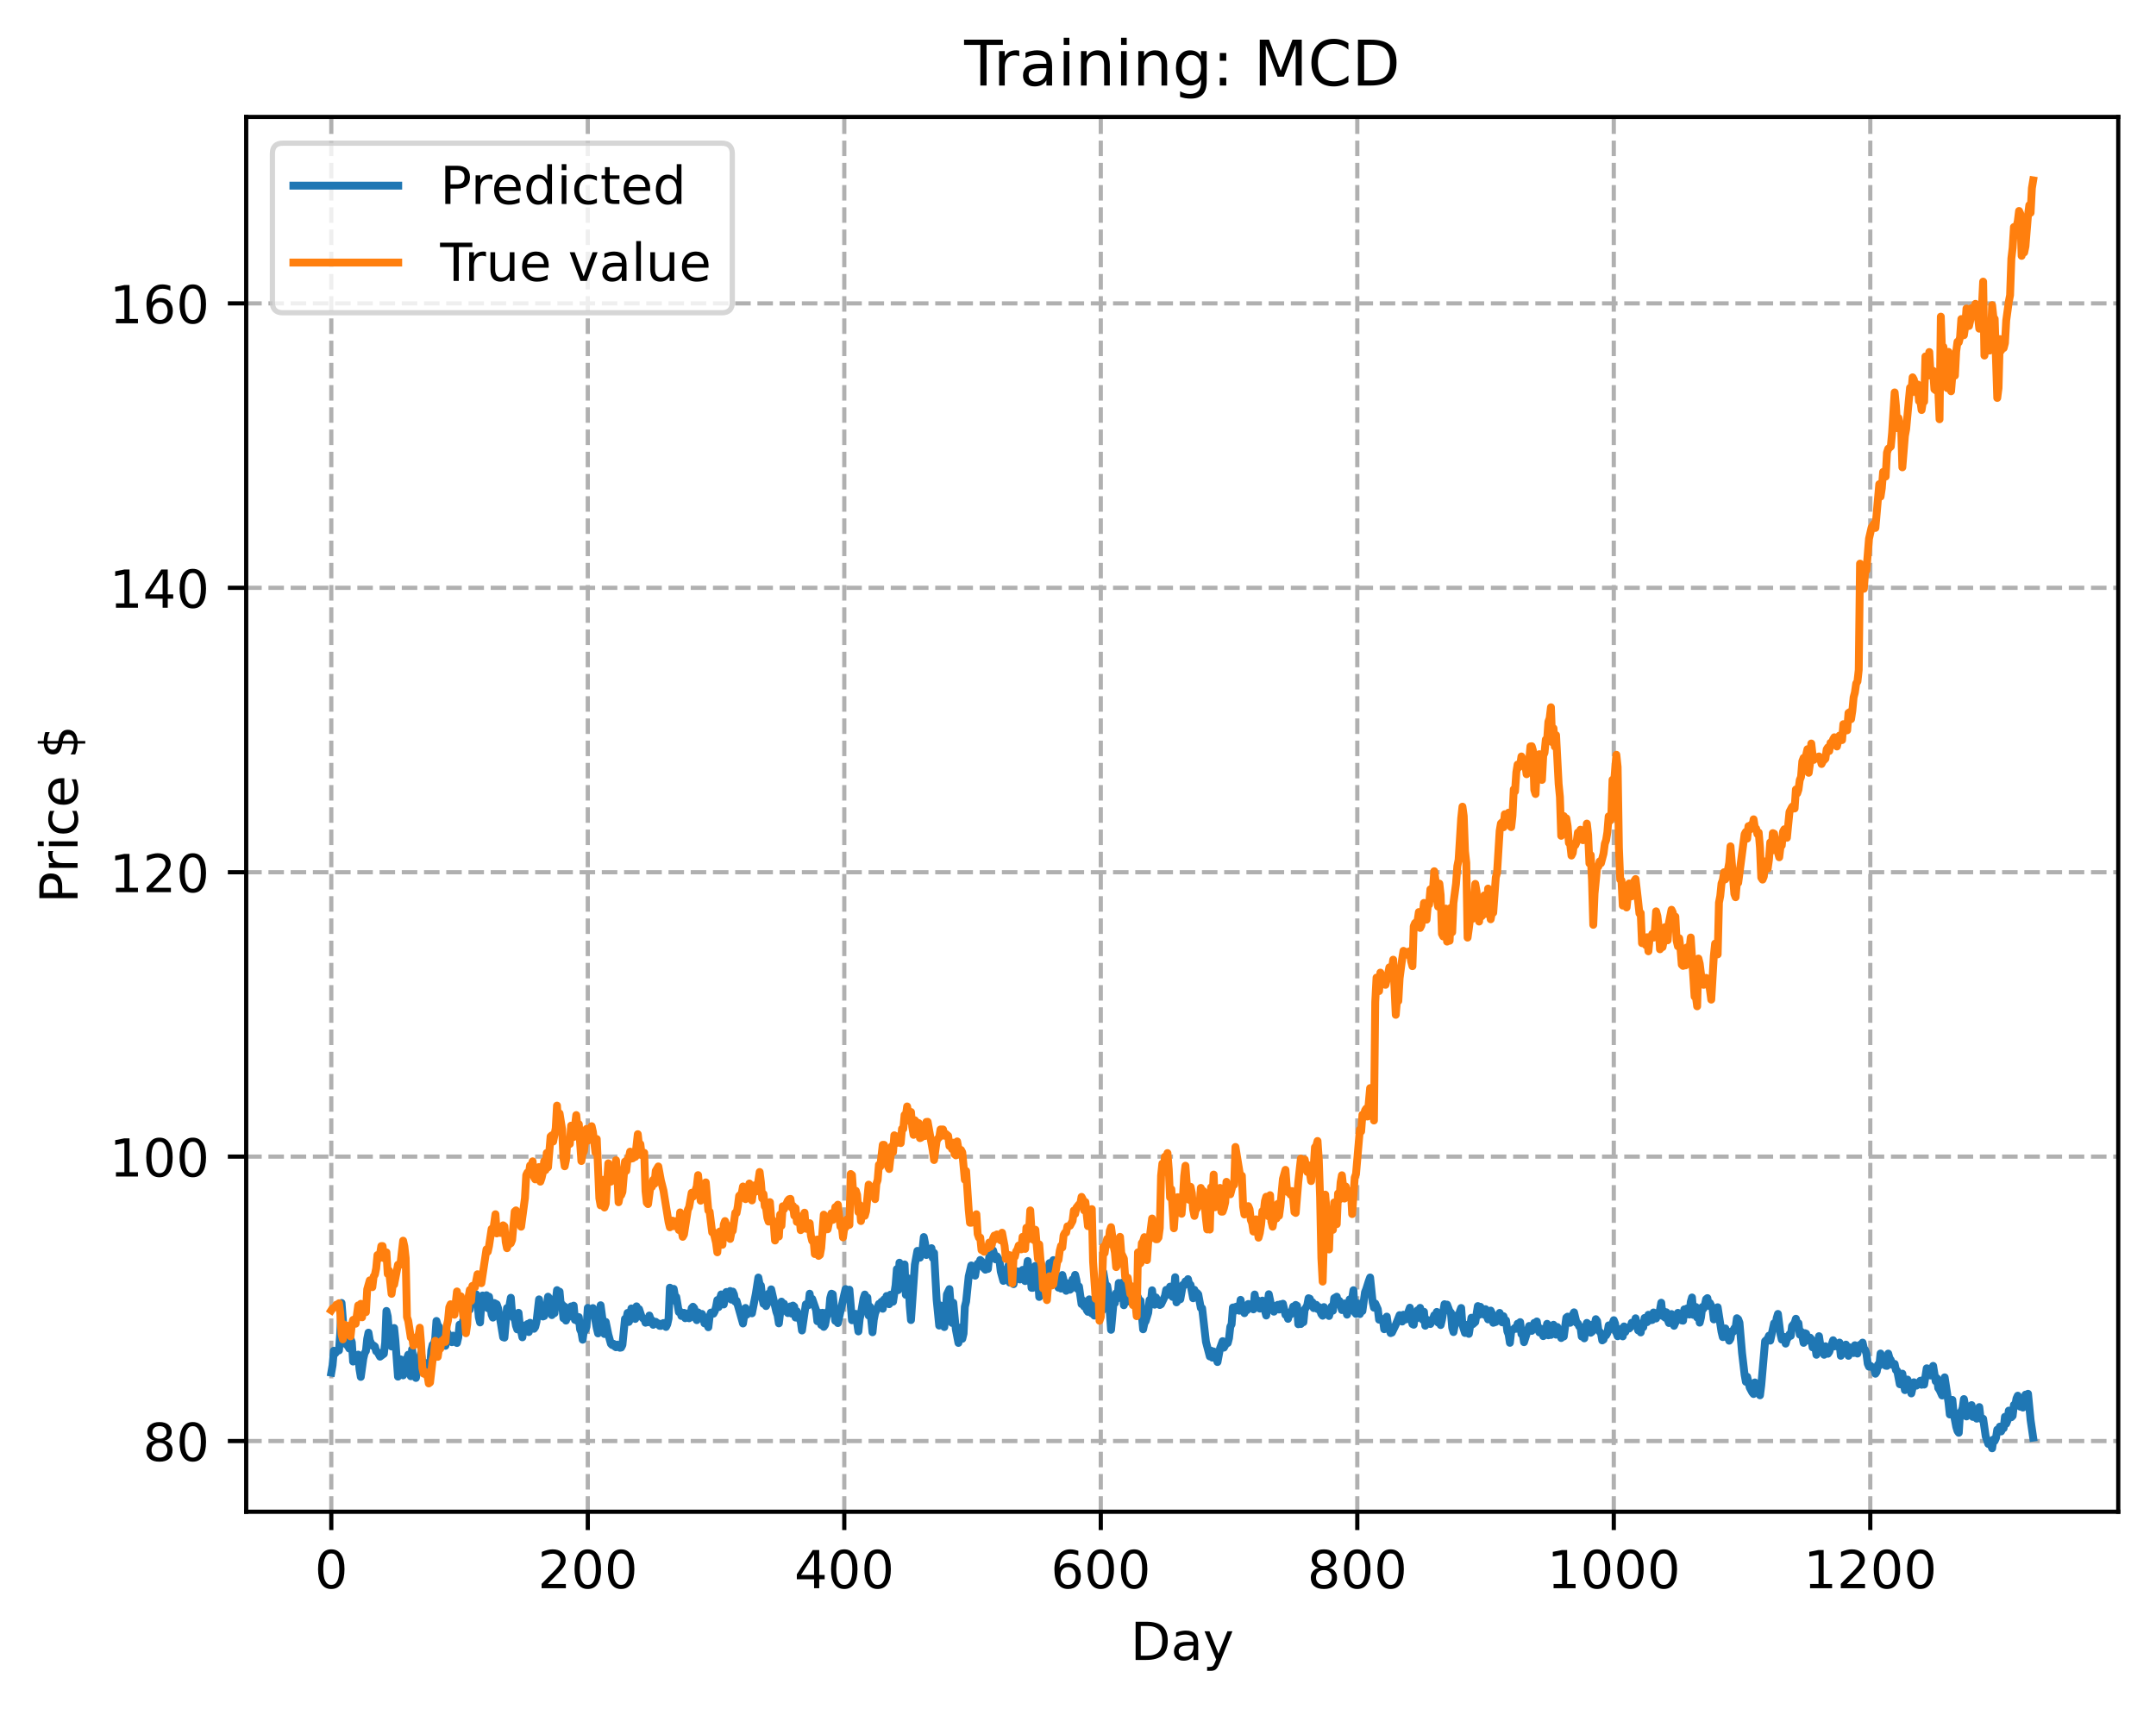 <?xml version="1.0" encoding="utf-8" standalone="no"?>
<!DOCTYPE svg PUBLIC "-//W3C//DTD SVG 1.1//EN"
  "http://www.w3.org/Graphics/SVG/1.1/DTD/svg11.dtd">
<!-- Created with matplotlib (https://matplotlib.org/) -->
<svg height="325.986pt" version="1.1" viewBox="0 0 411.286 325.986" width="411.286pt" xmlns="http://www.w3.org/2000/svg" xmlns:xlink="http://www.w3.org/1999/xlink">
 <defs>
  <style type="text/css">
*{stroke-linecap:butt;stroke-linejoin:round;}
  </style>
 </defs>
 <g id="figure_1">
  <g id="patch_1">
   <path d="M 0 325.986 
L 411.286 325.986 
L 411.286 0 
L 0 0 
z
" style="fill:#ffffff;"/>
  </g>
  <g id="axes_1">
   <g id="patch_2">
    <path d="M 46.966 288.43 
L 404.086 288.43 
L 404.086 22.318 
L 46.966 22.318 
z
" style="fill:#ffffff;"/>
   </g>
   <g id="matplotlib.axis_1">
    <g id="xtick_1">
     <g id="line2d_1">
      <path clip-path="url(#p2f11165b6d)" d="M 63.198 288.43 
L 63.198 22.318 
" style="fill:none;stroke:#b0b0b0;stroke-dasharray:2.96,1.28;stroke-dashoffset:0;stroke-width:0.8;"/>
     </g>
     <g id="line2d_2">
      <defs>
       <path d="M 0 0 
L 0 3.5 
" id="mecf1234885" style="stroke:#000000;stroke-width:0.8;"/>
      </defs>
      <g>
       <use style="stroke:#000000;stroke-width:0.8;" x="63.198" xlink:href="#mecf1234885" y="288.43"/>
      </g>
     </g>
     <g id="text_1">
      <!-- 0 -->
      <defs>
       <path d="M 31.781 66.406 
Q 24.172 66.406 20.328 58.906 
Q 16.5 51.422 16.5 36.375 
Q 16.5 21.391 20.328 13.891 
Q 24.172 6.391 31.781 6.391 
Q 39.453 6.391 43.281 13.891 
Q 47.125 21.391 47.125 36.375 
Q 47.125 51.422 43.281 58.906 
Q 39.453 66.406 31.781 66.406 
z
M 31.781 74.219 
Q 44.047 74.219 50.516 64.516 
Q 56.984 54.828 56.984 36.375 
Q 56.984 17.969 50.516 8.266 
Q 44.047 -1.422 31.781 -1.422 
Q 19.531 -1.422 13.062 8.266 
Q 6.594 17.969 6.594 36.375 
Q 6.594 54.828 13.062 64.516 
Q 19.531 74.219 31.781 74.219 
z
" id="DejaVuSans-48"/>
      </defs>
      <g transform="translate(60.017 303.029)scale(0.1 -0.1)">
       <use xlink:href="#DejaVuSans-48"/>
      </g>
     </g>
    </g>
    <g id="xtick_2">
     <g id="line2d_3">
      <path clip-path="url(#p2f11165b6d)" d="M 112.129 288.43 
L 112.129 22.318 
" style="fill:none;stroke:#b0b0b0;stroke-dasharray:2.96,1.28;stroke-dashoffset:0;stroke-width:0.8;"/>
     </g>
     <g id="line2d_4">
      <g>
       <use style="stroke:#000000;stroke-width:0.8;" x="112.129" xlink:href="#mecf1234885" y="288.43"/>
      </g>
     </g>
     <g id="text_2">
      <!-- 200 -->
      <defs>
       <path d="M 19.188 8.297 
L 53.609 8.297 
L 53.609 0 
L 7.328 0 
L 7.328 8.297 
Q 12.938 14.109 22.625 23.891 
Q 32.328 33.688 34.812 36.531 
Q 39.547 41.844 41.422 45.531 
Q 43.312 49.219 43.312 52.781 
Q 43.312 58.594 39.234 62.25 
Q 35.156 65.922 28.609 65.922 
Q 23.969 65.922 18.812 64.312 
Q 13.672 62.703 7.812 59.422 
L 7.812 69.391 
Q 13.766 71.781 18.938 73 
Q 24.125 74.219 28.422 74.219 
Q 39.75 74.219 46.484 68.547 
Q 53.219 62.891 53.219 53.422 
Q 53.219 48.922 51.531 44.891 
Q 49.859 40.875 45.406 35.406 
Q 44.188 33.984 37.641 27.219 
Q 31.109 20.453 19.188 8.297 
z
" id="DejaVuSans-50"/>
      </defs>
      <g transform="translate(102.585 303.029)scale(0.1 -0.1)">
       <use xlink:href="#DejaVuSans-50"/>
       <use x="63.623" xlink:href="#DejaVuSans-48"/>
       <use x="127.246" xlink:href="#DejaVuSans-48"/>
      </g>
     </g>
    </g>
    <g id="xtick_3">
     <g id="line2d_5">
      <path clip-path="url(#p2f11165b6d)" d="M 161.06 288.43 
L 161.06 22.318 
" style="fill:none;stroke:#b0b0b0;stroke-dasharray:2.96,1.28;stroke-dashoffset:0;stroke-width:0.8;"/>
     </g>
     <g id="line2d_6">
      <g>
       <use style="stroke:#000000;stroke-width:0.8;" x="161.06" xlink:href="#mecf1234885" y="288.43"/>
      </g>
     </g>
     <g id="text_3">
      <!-- 400 -->
      <defs>
       <path d="M 37.797 64.312 
L 12.891 25.391 
L 37.797 25.391 
z
M 35.203 72.906 
L 47.609 72.906 
L 47.609 25.391 
L 58.016 25.391 
L 58.016 17.188 
L 47.609 17.188 
L 47.609 0 
L 37.797 0 
L 37.797 17.188 
L 4.891 17.188 
L 4.891 26.703 
z
" id="DejaVuSans-52"/>
      </defs>
      <g transform="translate(151.516 303.029)scale(0.1 -0.1)">
       <use xlink:href="#DejaVuSans-52"/>
       <use x="63.623" xlink:href="#DejaVuSans-48"/>
       <use x="127.246" xlink:href="#DejaVuSans-48"/>
      </g>
     </g>
    </g>
    <g id="xtick_4">
     <g id="line2d_7">
      <path clip-path="url(#p2f11165b6d)" d="M 209.99 288.43 
L 209.99 22.318 
" style="fill:none;stroke:#b0b0b0;stroke-dasharray:2.96,1.28;stroke-dashoffset:0;stroke-width:0.8;"/>
     </g>
     <g id="line2d_8">
      <g>
       <use style="stroke:#000000;stroke-width:0.8;" x="209.99" xlink:href="#mecf1234885" y="288.43"/>
      </g>
     </g>
     <g id="text_4">
      <!-- 600 -->
      <defs>
       <path d="M 33.016 40.375 
Q 26.375 40.375 22.484 35.828 
Q 18.609 31.297 18.609 23.391 
Q 18.609 15.531 22.484 10.953 
Q 26.375 6.391 33.016 6.391 
Q 39.656 6.391 43.531 10.953 
Q 47.406 15.531 47.406 23.391 
Q 47.406 31.297 43.531 35.828 
Q 39.656 40.375 33.016 40.375 
z
M 52.594 71.297 
L 52.594 62.312 
Q 48.875 64.062 45.094 64.984 
Q 41.312 65.922 37.594 65.922 
Q 27.828 65.922 22.672 59.328 
Q 17.531 52.734 16.797 39.406 
Q 19.672 43.656 24.016 45.922 
Q 28.375 48.188 33.594 48.188 
Q 44.578 48.188 50.953 41.516 
Q 57.328 34.859 57.328 23.391 
Q 57.328 12.156 50.688 5.359 
Q 44.047 -1.422 33.016 -1.422 
Q 20.359 -1.422 13.672 8.266 
Q 6.984 17.969 6.984 36.375 
Q 6.984 53.656 15.188 63.938 
Q 23.391 74.219 37.203 74.219 
Q 40.922 74.219 44.703 73.484 
Q 48.484 72.75 52.594 71.297 
z
" id="DejaVuSans-54"/>
      </defs>
      <g transform="translate(200.446 303.029)scale(0.1 -0.1)">
       <use xlink:href="#DejaVuSans-54"/>
       <use x="63.623" xlink:href="#DejaVuSans-48"/>
       <use x="127.246" xlink:href="#DejaVuSans-48"/>
      </g>
     </g>
    </g>
    <g id="xtick_5">
     <g id="line2d_9">
      <path clip-path="url(#p2f11165b6d)" d="M 258.921 288.43 
L 258.921 22.318 
" style="fill:none;stroke:#b0b0b0;stroke-dasharray:2.96,1.28;stroke-dashoffset:0;stroke-width:0.8;"/>
     </g>
     <g id="line2d_10">
      <g>
       <use style="stroke:#000000;stroke-width:0.8;" x="258.921" xlink:href="#mecf1234885" y="288.43"/>
      </g>
     </g>
     <g id="text_5">
      <!-- 800 -->
      <defs>
       <path d="M 31.781 34.625 
Q 24.75 34.625 20.719 30.859 
Q 16.703 27.094 16.703 20.516 
Q 16.703 13.922 20.719 10.156 
Q 24.75 6.391 31.781 6.391 
Q 38.812 6.391 42.859 10.172 
Q 46.922 13.969 46.922 20.516 
Q 46.922 27.094 42.891 30.859 
Q 38.875 34.625 31.781 34.625 
z
M 21.922 38.812 
Q 15.578 40.375 12.031 44.719 
Q 8.5 49.078 8.5 55.328 
Q 8.5 64.062 14.719 69.141 
Q 20.953 74.219 31.781 74.219 
Q 42.672 74.219 48.875 69.141 
Q 55.078 64.062 55.078 55.328 
Q 55.078 49.078 51.531 44.719 
Q 48 40.375 41.703 38.812 
Q 48.828 37.156 52.797 32.312 
Q 56.781 27.484 56.781 20.516 
Q 56.781 9.906 50.312 4.234 
Q 43.844 -1.422 31.781 -1.422 
Q 19.734 -1.422 13.25 4.234 
Q 6.781 9.906 6.781 20.516 
Q 6.781 27.484 10.781 32.312 
Q 14.797 37.156 21.922 38.812 
z
M 18.312 54.391 
Q 18.312 48.734 21.844 45.562 
Q 25.391 42.391 31.781 42.391 
Q 38.141 42.391 41.719 45.562 
Q 45.312 48.734 45.312 54.391 
Q 45.312 60.062 41.719 63.234 
Q 38.141 66.406 31.781 66.406 
Q 25.391 66.406 21.844 63.234 
Q 18.312 60.062 18.312 54.391 
z
" id="DejaVuSans-56"/>
      </defs>
      <g transform="translate(249.377 303.029)scale(0.1 -0.1)">
       <use xlink:href="#DejaVuSans-56"/>
       <use x="63.623" xlink:href="#DejaVuSans-48"/>
       <use x="127.246" xlink:href="#DejaVuSans-48"/>
      </g>
     </g>
    </g>
    <g id="xtick_6">
     <g id="line2d_11">
      <path clip-path="url(#p2f11165b6d)" d="M 307.851 288.43 
L 307.851 22.318 
" style="fill:none;stroke:#b0b0b0;stroke-dasharray:2.96,1.28;stroke-dashoffset:0;stroke-width:0.8;"/>
     </g>
     <g id="line2d_12">
      <g>
       <use style="stroke:#000000;stroke-width:0.8;" x="307.851" xlink:href="#mecf1234885" y="288.43"/>
      </g>
     </g>
     <g id="text_6">
      <!-- 1000 -->
      <defs>
       <path d="M 12.406 8.297 
L 28.516 8.297 
L 28.516 63.922 
L 10.984 60.406 
L 10.984 69.391 
L 28.422 72.906 
L 38.281 72.906 
L 38.281 8.297 
L 54.391 8.297 
L 54.391 0 
L 12.406 0 
z
" id="DejaVuSans-49"/>
      </defs>
      <g transform="translate(295.126 303.029)scale(0.1 -0.1)">
       <use xlink:href="#DejaVuSans-49"/>
       <use x="63.623" xlink:href="#DejaVuSans-48"/>
       <use x="127.246" xlink:href="#DejaVuSans-48"/>
       <use x="190.869" xlink:href="#DejaVuSans-48"/>
      </g>
     </g>
    </g>
    <g id="xtick_7">
     <g id="line2d_13">
      <path clip-path="url(#p2f11165b6d)" d="M 356.782 288.43 
L 356.782 22.318 
" style="fill:none;stroke:#b0b0b0;stroke-dasharray:2.96,1.28;stroke-dashoffset:0;stroke-width:0.8;"/>
     </g>
     <g id="line2d_14">
      <g>
       <use style="stroke:#000000;stroke-width:0.8;" x="356.782" xlink:href="#mecf1234885" y="288.43"/>
      </g>
     </g>
     <g id="text_7">
      <!-- 1200 -->
      <g transform="translate(344.057 303.029)scale(0.1 -0.1)">
       <use xlink:href="#DejaVuSans-49"/>
       <use x="63.623" xlink:href="#DejaVuSans-50"/>
       <use x="127.246" xlink:href="#DejaVuSans-48"/>
       <use x="190.869" xlink:href="#DejaVuSans-48"/>
      </g>
     </g>
    </g>
    <g id="text_8">
     <!-- Day -->
     <defs>
      <path d="M 19.672 64.797 
L 19.672 8.109 
L 31.594 8.109 
Q 46.688 8.109 53.688 14.938 
Q 60.688 21.781 60.688 36.531 
Q 60.688 51.172 53.688 57.984 
Q 46.688 64.797 31.594 64.797 
z
M 9.812 72.906 
L 30.078 72.906 
Q 51.266 72.906 61.172 64.094 
Q 71.094 55.281 71.094 36.531 
Q 71.094 17.672 61.125 8.828 
Q 51.172 0 30.078 0 
L 9.812 0 
z
" id="DejaVuSans-68"/>
      <path d="M 34.281 27.484 
Q 23.391 27.484 19.188 25 
Q 14.984 22.516 14.984 16.5 
Q 14.984 11.719 18.141 8.906 
Q 21.297 6.109 26.703 6.109 
Q 34.188 6.109 38.703 11.406 
Q 43.219 16.703 43.219 25.484 
L 43.219 27.484 
z
M 52.203 31.203 
L 52.203 0 
L 43.219 0 
L 43.219 8.297 
Q 40.141 3.328 35.547 0.953 
Q 30.953 -1.422 24.312 -1.422 
Q 15.922 -1.422 10.953 3.297 
Q 6 8.016 6 15.922 
Q 6 25.141 12.172 29.828 
Q 18.359 34.516 30.609 34.516 
L 43.219 34.516 
L 43.219 35.406 
Q 43.219 41.609 39.141 45 
Q 35.062 48.391 27.688 48.391 
Q 23 48.391 18.547 47.266 
Q 14.109 46.141 10.016 43.891 
L 10.016 52.203 
Q 14.938 54.109 19.578 55.047 
Q 24.219 56 28.609 56 
Q 40.484 56 46.344 49.844 
Q 52.203 43.703 52.203 31.203 
z
" id="DejaVuSans-97"/>
      <path d="M 32.172 -5.078 
Q 28.375 -14.844 24.75 -17.812 
Q 21.141 -20.797 15.094 -20.797 
L 7.906 -20.797 
L 7.906 -13.281 
L 13.188 -13.281 
Q 16.891 -13.281 18.938 -11.516 
Q 21 -9.766 23.484 -3.219 
L 25.094 0.875 
L 2.984 54.688 
L 12.5 54.688 
L 29.594 11.922 
L 46.688 54.688 
L 56.203 54.688 
z
" id="DejaVuSans-121"/>
     </defs>
     <g transform="translate(215.652 316.707)scale(0.1 -0.1)">
      <use xlink:href="#DejaVuSans-68"/>
      <use x="77.002" xlink:href="#DejaVuSans-97"/>
      <use x="138.281" xlink:href="#DejaVuSans-121"/>
     </g>
    </g>
   </g>
   <g id="matplotlib.axis_2">
    <g id="ytick_1">
     <g id="line2d_15">
      <path clip-path="url(#p2f11165b6d)" d="M 46.966 274.943 
L 404.086 274.943 
" style="fill:none;stroke:#b0b0b0;stroke-dasharray:2.96,1.28;stroke-dashoffset:0;stroke-width:0.8;"/>
     </g>
     <g id="line2d_16">
      <defs>
       <path d="M 0 0 
L -3.5 0 
" id="m516230483e" style="stroke:#000000;stroke-width:0.8;"/>
      </defs>
      <g>
       <use style="stroke:#000000;stroke-width:0.8;" x="46.966" xlink:href="#m516230483e" y="274.943"/>
      </g>
     </g>
     <g id="text_9">
      <!-- 80 -->
      <g transform="translate(27.241 278.742)scale(0.1 -0.1)">
       <use xlink:href="#DejaVuSans-56"/>
       <use x="63.623" xlink:href="#DejaVuSans-48"/>
      </g>
     </g>
    </g>
    <g id="ytick_2">
     <g id="line2d_17">
      <path clip-path="url(#p2f11165b6d)" d="M 46.966 220.678 
L 404.086 220.678 
" style="fill:none;stroke:#b0b0b0;stroke-dasharray:2.96,1.28;stroke-dashoffset:0;stroke-width:0.8;"/>
     </g>
     <g id="line2d_18">
      <g>
       <use style="stroke:#000000;stroke-width:0.8;" x="46.966" xlink:href="#m516230483e" y="220.678"/>
      </g>
     </g>
     <g id="text_10">
      <!-- 100 -->
      <g transform="translate(20.878 224.477)scale(0.1 -0.1)">
       <use xlink:href="#DejaVuSans-49"/>
       <use x="63.623" xlink:href="#DejaVuSans-48"/>
       <use x="127.246" xlink:href="#DejaVuSans-48"/>
      </g>
     </g>
    </g>
    <g id="ytick_3">
     <g id="line2d_19">
      <path clip-path="url(#p2f11165b6d)" d="M 46.966 166.413 
L 404.086 166.413 
" style="fill:none;stroke:#b0b0b0;stroke-dasharray:2.96,1.28;stroke-dashoffset:0;stroke-width:0.8;"/>
     </g>
     <g id="line2d_20">
      <g>
       <use style="stroke:#000000;stroke-width:0.8;" x="46.966" xlink:href="#m516230483e" y="166.413"/>
      </g>
     </g>
     <g id="text_11">
      <!-- 120 -->
      <g transform="translate(20.878 170.213)scale(0.1 -0.1)">
       <use xlink:href="#DejaVuSans-49"/>
       <use x="63.623" xlink:href="#DejaVuSans-50"/>
       <use x="127.246" xlink:href="#DejaVuSans-48"/>
      </g>
     </g>
    </g>
    <g id="ytick_4">
     <g id="line2d_21">
      <path clip-path="url(#p2f11165b6d)" d="M 46.966 112.148 
L 404.086 112.148 
" style="fill:none;stroke:#b0b0b0;stroke-dasharray:2.96,1.28;stroke-dashoffset:0;stroke-width:0.8;"/>
     </g>
     <g id="line2d_22">
      <g>
       <use style="stroke:#000000;stroke-width:0.8;" x="46.966" xlink:href="#m516230483e" y="112.148"/>
      </g>
     </g>
     <g id="text_12">
      <!-- 140 -->
      <g transform="translate(20.878 115.948)scale(0.1 -0.1)">
       <use xlink:href="#DejaVuSans-49"/>
       <use x="63.623" xlink:href="#DejaVuSans-52"/>
       <use x="127.246" xlink:href="#DejaVuSans-48"/>
      </g>
     </g>
    </g>
    <g id="ytick_5">
     <g id="line2d_23">
      <path clip-path="url(#p2f11165b6d)" d="M 46.966 57.884 
L 404.086 57.884 
" style="fill:none;stroke:#b0b0b0;stroke-dasharray:2.96,1.28;stroke-dashoffset:0;stroke-width:0.8;"/>
     </g>
     <g id="line2d_24">
      <g>
       <use style="stroke:#000000;stroke-width:0.8;" x="46.966" xlink:href="#m516230483e" y="57.884"/>
      </g>
     </g>
     <g id="text_13">
      <!-- 160 -->
      <g transform="translate(20.878 61.683)scale(0.1 -0.1)">
       <use xlink:href="#DejaVuSans-49"/>
       <use x="63.623" xlink:href="#DejaVuSans-54"/>
       <use x="127.246" xlink:href="#DejaVuSans-48"/>
      </g>
     </g>
    </g>
    <g id="text_14">
     <!-- Price $ -->
     <defs>
      <path d="M 19.672 64.797 
L 19.672 37.406 
L 32.078 37.406 
Q 38.969 37.406 42.719 40.969 
Q 46.484 44.531 46.484 51.125 
Q 46.484 57.672 42.719 61.234 
Q 38.969 64.797 32.078 64.797 
z
M 9.812 72.906 
L 32.078 72.906 
Q 44.344 72.906 50.609 67.359 
Q 56.891 61.812 56.891 51.125 
Q 56.891 40.328 50.609 34.812 
Q 44.344 29.297 32.078 29.297 
L 19.672 29.297 
L 19.672 0 
L 9.812 0 
z
" id="DejaVuSans-80"/>
      <path d="M 41.109 46.297 
Q 39.594 47.172 37.812 47.578 
Q 36.031 48 33.891 48 
Q 26.266 48 22.188 43.047 
Q 18.109 38.094 18.109 28.812 
L 18.109 0 
L 9.078 0 
L 9.078 54.688 
L 18.109 54.688 
L 18.109 46.188 
Q 20.953 51.172 25.484 53.578 
Q 30.031 56 36.531 56 
Q 37.453 56 38.578 55.875 
Q 39.703 55.766 41.062 55.516 
z
" id="DejaVuSans-114"/>
      <path d="M 9.422 54.688 
L 18.406 54.688 
L 18.406 0 
L 9.422 0 
z
M 9.422 75.984 
L 18.406 75.984 
L 18.406 64.594 
L 9.422 64.594 
z
" id="DejaVuSans-105"/>
      <path d="M 48.781 52.594 
L 48.781 44.188 
Q 44.969 46.297 41.141 47.344 
Q 37.312 48.391 33.406 48.391 
Q 24.656 48.391 19.812 42.844 
Q 14.984 37.312 14.984 27.297 
Q 14.984 17.281 19.812 11.734 
Q 24.656 6.203 33.406 6.203 
Q 37.312 6.203 41.141 7.25 
Q 44.969 8.297 48.781 10.406 
L 48.781 2.094 
Q 45.016 0.344 40.984 -0.531 
Q 36.969 -1.422 32.422 -1.422 
Q 20.062 -1.422 12.781 6.344 
Q 5.516 14.109 5.516 27.297 
Q 5.516 40.672 12.859 48.328 
Q 20.219 56 33.016 56 
Q 37.156 56 41.109 55.141 
Q 45.062 54.297 48.781 52.594 
z
" id="DejaVuSans-99"/>
      <path d="M 56.203 29.594 
L 56.203 25.203 
L 14.891 25.203 
Q 15.484 15.922 20.484 11.062 
Q 25.484 6.203 34.422 6.203 
Q 39.594 6.203 44.453 7.469 
Q 49.312 8.734 54.109 11.281 
L 54.109 2.781 
Q 49.266 0.734 44.188 -0.344 
Q 39.109 -1.422 33.891 -1.422 
Q 20.797 -1.422 13.156 6.188 
Q 5.516 13.812 5.516 26.812 
Q 5.516 40.234 12.766 48.109 
Q 20.016 56 32.328 56 
Q 43.359 56 49.781 48.891 
Q 56.203 41.797 56.203 29.594 
z
M 47.219 32.234 
Q 47.125 39.594 43.094 43.984 
Q 39.062 48.391 32.422 48.391 
Q 24.906 48.391 20.391 44.141 
Q 15.875 39.891 15.188 32.172 
z
" id="DejaVuSans-101"/>
      <path id="DejaVuSans-32"/>
      <path d="M 33.797 -14.703 
L 28.906 -14.703 
L 28.859 0 
Q 23.734 0.094 18.609 1.188 
Q 13.484 2.297 8.297 4.5 
L 8.297 13.281 
Q 13.281 10.156 18.375 8.562 
Q 23.484 6.984 28.906 6.938 
L 28.906 29.203 
Q 18.109 30.953 13.203 35.156 
Q 8.297 39.359 8.297 46.688 
Q 8.297 54.641 13.625 59.219 
Q 18.953 63.812 28.906 64.5 
L 28.906 75.984 
L 33.797 75.984 
L 33.797 64.656 
Q 38.328 64.453 42.578 63.688 
Q 46.828 62.938 50.875 61.625 
L 50.875 53.078 
Q 46.828 55.125 42.547 56.25 
Q 38.281 57.375 33.797 57.562 
L 33.797 36.719 
Q 44.875 35.016 50.094 30.609 
Q 55.328 26.219 55.328 18.609 
Q 55.328 10.359 49.781 5.594 
Q 44.234 0.828 33.797 0.094 
z
M 28.906 37.594 
L 28.906 57.625 
Q 23.25 56.984 20.266 54.391 
Q 17.281 51.812 17.281 47.516 
Q 17.281 43.312 20.031 40.969 
Q 22.797 38.625 28.906 37.594 
z
M 33.797 28.219 
L 33.797 7.078 
Q 39.984 7.906 43.141 10.594 
Q 46.297 13.281 46.297 17.672 
Q 46.297 21.969 43.281 24.5 
Q 40.281 27.047 33.797 28.219 
z
" id="DejaVuSans-36"/>
     </defs>
     <g transform="translate(14.798 172.342)rotate(-90)scale(0.1 -0.1)">
      <use xlink:href="#DejaVuSans-80"/>
      <use x="58.553" xlink:href="#DejaVuSans-114"/>
      <use x="99.666" xlink:href="#DejaVuSans-105"/>
      <use x="127.449" xlink:href="#DejaVuSans-99"/>
      <use x="182.43" xlink:href="#DejaVuSans-101"/>
      <use x="243.953" xlink:href="#DejaVuSans-32"/>
      <use x="275.74" xlink:href="#DejaVuSans-36"/>
     </g>
    </g>
   </g>
   <g id="line2d_25">
    <path clip-path="url(#p2f11165b6d)" d="M 63.198 261.89 
L 63.443 260.47 
L 63.688 257.711 
L 63.932 258.243 
L 64.422 257.624 
L 64.666 257.661 
L 64.911 254.27 
L 65.156 248.593 
L 65.645 254.736 
L 66.134 256.615 
L 66.379 256.799 
L 66.623 257.288 
L 66.868 255.469 
L 67.113 256.083 
L 67.357 259.776 
L 67.602 259.622 
L 67.847 258.773 
L 68.091 258.906 
L 68.336 258.455 
L 68.581 261.258 
L 68.825 262.71 
L 69.315 259.185 
L 69.559 258.181 
L 69.804 257.772 
L 70.049 255.425 
L 70.293 254.259 
L 70.538 255.735 
L 71.027 256.754 
L 71.272 256.714 
L 71.517 256.906 
L 71.761 257.817 
L 72.006 257.946 
L 72.495 258.844 
L 73.229 258.297 
L 73.474 256.184 
L 73.718 250.115 
L 73.963 251.152 
L 74.208 254.288 
L 74.697 256.906 
L 74.942 255.509 
L 75.186 253.377 
L 75.431 255.815 
L 75.92 262.657 
L 76.165 259.518 
L 76.41 259.355 
L 76.654 259.472 
L 76.899 262.409 
L 77.388 259.958 
L 77.878 258.469 
L 78.122 261.37 
L 78.367 262.581 
L 78.611 257.446 
L 79.101 262.408 
L 79.345 262.904 
L 79.835 260.021 
L 80.324 258.101 
L 80.813 261.796 
L 81.058 260.014 
L 81.303 261.506 
L 81.547 261.298 
L 81.792 260.481 
L 82.037 260.853 
L 82.281 257.614 
L 82.526 256.57 
L 82.771 256.423 
L 83.015 255.462 
L 83.26 252.027 
L 83.505 252.87 
L 83.749 253.145 
L 83.994 255.226 
L 84.483 256.049 
L 84.728 255.821 
L 84.972 256.774 
L 85.217 254.044 
L 85.462 254.473 
L 85.706 255.256 
L 85.951 255.108 
L 86.196 256.082 
L 86.44 254.835 
L 86.685 255.289 
L 86.93 256.087 
L 87.174 256.237 
L 87.419 255.194 
L 87.664 252.737 
L 87.908 253.815 
L 88.642 250.73 
L 88.887 250.749 
L 89.132 250.31 
L 89.376 248.893 
L 89.621 249.869 
L 89.866 247.282 
L 90.11 246.492 
L 90.599 248.107 
L 90.844 246.955 
L 91.089 248.502 
L 91.333 251.307 
L 91.578 252.317 
L 91.823 248.573 
L 92.067 247.175 
L 92.312 249.145 
L 92.557 248.432 
L 92.801 247.122 
L 93.046 249.596 
L 93.291 247.395 
L 93.78 250.828 
L 94.025 251.395 
L 94.269 248.606 
L 94.759 248.852 
L 95.003 249.573 
L 95.493 252.169 
L 95.982 255.133 
L 96.227 255.213 
L 96.716 249.559 
L 96.96 250.348 
L 97.45 247.601 
L 97.694 250.629 
L 97.939 251.412 
L 98.184 251.526 
L 98.428 252.935 
L 98.673 253.642 
L 98.918 250.47 
L 99.162 252.856 
L 99.652 255.153 
L 99.896 253.176 
L 100.141 252.883 
L 100.386 253.793 
L 100.63 252.609 
L 100.875 254.152 
L 101.12 252.377 
L 101.854 253.531 
L 102.098 253.19 
L 102.343 252.187 
L 102.832 247.912 
L 103.077 249.812 
L 103.321 249.22 
L 103.566 251.183 
L 103.811 251.09 
L 104.055 249.045 
L 104.3 249.158 
L 104.545 247.401 
L 104.789 247.702 
L 105.279 250.917 
L 105.523 249.869 
L 105.768 250.558 
L 106.257 246.151 
L 106.502 246.86 
L 106.747 246.436 
L 106.991 249.117 
L 107.236 248.883 
L 107.481 251.524 
L 107.725 249.3 
L 107.97 251.963 
L 108.215 251.15 
L 108.459 251.286 
L 108.948 249.26 
L 109.193 250.094 
L 109.438 249.107 
L 109.682 251.83 
L 109.927 251.144 
L 110.172 252.074 
L 110.416 251.291 
L 110.661 253.663 
L 110.906 254.164 
L 111.15 255.606 
L 111.395 253.784 
L 111.64 253.806 
L 111.884 253.159 
L 112.129 249.537 
L 112.374 250.252 
L 112.618 250.221 
L 112.863 250.891 
L 113.108 249.572 
L 113.352 250.728 
L 113.842 253.401 
L 114.086 254.407 
L 114.331 252.338 
L 114.575 249.03 
L 115.309 254.527 
L 115.554 252.205 
L 116.043 254.604 
L 116.533 256.382 
L 116.777 256.631 
L 117.022 256.382 
L 117.267 256.887 
L 117.511 257.05 
L 117.756 256.544 
L 118.245 257.142 
L 118.49 257.106 
L 118.735 256.615 
L 119.224 251.625 
L 119.469 251.732 
L 119.713 250.495 
L 119.958 252.223 
L 120.203 251.72 
L 120.447 249.644 
L 120.692 250.887 
L 121.181 251.647 
L 121.426 249.239 
L 121.67 250.103 
L 121.915 249.772 
L 122.404 251.264 
L 122.649 251.54 
L 122.894 251.615 
L 123.138 252.371 
L 123.383 252.013 
L 123.628 252.283 
L 123.872 250.992 
L 124.117 251.736 
L 124.362 251.877 
L 124.606 252.766 
L 124.851 252.592 
L 125.096 252.193 
L 125.34 252.609 
L 125.585 252.488 
L 125.83 252.966 
L 126.074 252.977 
L 126.319 252.558 
L 126.563 252.428 
L 126.808 252.675 
L 127.053 253.171 
L 127.297 252.663 
L 127.542 251.547 
L 127.787 245.685 
L 128.031 247.483 
L 128.276 248.14 
L 128.521 245.906 
L 128.765 247.367 
L 129.01 247.452 
L 129.499 250.335 
L 129.744 250.245 
L 129.989 251.08 
L 130.233 250.901 
L 130.478 250.475 
L 130.723 251.512 
L 130.967 250.825 
L 131.212 250.587 
L 131.457 251.523 
L 131.701 251.316 
L 131.946 249.588 
L 132.191 249.316 
L 132.435 249.592 
L 132.68 251.482 
L 132.924 251.881 
L 133.169 250.389 
L 133.658 250.992 
L 133.903 250.683 
L 134.148 251.204 
L 134.392 252.495 
L 134.637 252.316 
L 134.882 252.661 
L 135.126 253.235 
L 135.371 251.196 
L 135.616 250.429 
L 135.86 250.627 
L 136.105 250.644 
L 136.35 250.185 
L 136.594 249.356 
L 136.839 248.04 
L 137.084 249.391 
L 137.328 247.801 
L 137.573 246.968 
L 138.062 248.888 
L 138.551 246.502 
L 138.796 247.5 
L 139.041 247.712 
L 139.285 246.311 
L 139.53 247.968 
L 139.775 246.427 
L 140.019 246.966 
L 140.264 248.367 
L 140.509 248.178 
L 141.732 252.521 
L 142.221 249.547 
L 142.466 250.832 
L 142.711 250.563 
L 142.955 250.544 
L 143.2 250.348 
L 143.445 250.574 
L 144.178 246.871 
L 144.668 243.747 
L 144.912 245.047 
L 145.157 245.264 
L 145.402 247.565 
L 145.646 248.771 
L 145.891 248.29 
L 146.136 249.197 
L 146.38 248.657 
L 146.625 246.814 
L 146.87 247.281 
L 147.114 245.999 
L 148.093 250.263 
L 148.338 250.969 
L 148.582 252.495 
L 149.072 248.341 
L 149.316 248.977 
L 149.561 248.734 
L 149.806 250.13 
L 150.05 249.966 
L 150.295 250.528 
L 150.539 250.491 
L 150.784 249.254 
L 151.029 250.641 
L 151.273 249.096 
L 151.518 249.3 
L 151.763 251.386 
L 152.007 250.168 
L 152.497 251.631 
L 152.741 252.096 
L 152.986 253.853 
L 153.72 248.853 
L 153.965 248.843 
L 154.209 249.039 
L 154.454 246.83 
L 154.699 248.696 
L 154.943 247.821 
L 155.677 249.945 
L 155.922 252.087 
L 156.166 250.906 
L 156.411 250.493 
L 156.656 252.792 
L 156.9 250.464 
L 157.145 253.161 
L 157.39 252.803 
L 157.879 250.273 
L 158.124 250.646 
L 158.368 247.685 
L 158.613 246.825 
L 158.858 246.936 
L 159.347 252.022 
L 159.592 252.079 
L 159.836 252.439 
L 161.06 246.951 
L 161.304 245.946 
L 161.549 246.291 
L 161.794 247.024 
L 162.038 246.065 
L 162.527 251.899 
L 162.772 251.594 
L 163.017 250.673 
L 163.261 250.677 
L 163.751 254.027 
L 163.995 251.646 
L 164.24 250.564 
L 164.729 247.725 
L 164.974 246.989 
L 165.219 248.261 
L 165.463 247.546 
L 165.708 251.007 
L 165.953 249.301 
L 166.442 254.19 
L 166.687 251.803 
L 166.931 250.595 
L 167.665 248.778 
L 167.91 249.34 
L 168.154 248.356 
L 168.399 249.704 
L 168.644 247.932 
L 168.888 248.124 
L 169.133 247.267 
L 169.622 248.832 
L 169.867 247.013 
L 170.356 248.368 
L 170.846 245.227 
L 171.09 242.13 
L 171.335 246.159 
L 171.58 240.914 
L 172.069 242.413 
L 172.314 241.564 
L 172.558 241.241 
L 172.803 247.056 
L 173.292 243.917 
L 173.537 249.069 
L 173.782 251.86 
L 174.515 241.314 
L 175.005 238.658 
L 175.249 238.872 
L 175.494 239.961 
L 175.739 238.652 
L 175.983 238.361 
L 176.228 236.018 
L 176.473 237.241 
L 176.717 239.448 
L 176.962 238.672 
L 177.207 238.357 
L 177.451 239.012 
L 177.696 238.143 
L 177.941 240.03 
L 178.185 239.044 
L 178.675 247.965 
L 179.164 252.917 
L 179.409 249.082 
L 179.653 250.312 
L 179.898 252.835 
L 180.142 253.197 
L 180.387 250.839 
L 180.632 246.965 
L 181.121 245.95 
L 181.61 252.407 
L 181.855 248.553 
L 182.344 253.673 
L 182.834 256.223 
L 183.323 253.263 
L 183.568 255.445 
L 183.812 254.433 
L 184.057 249.31 
L 184.302 248.322 
L 184.791 243.538 
L 185.28 241.441 
L 185.77 243.241 
L 186.014 243.393 
L 186.259 241.88 
L 186.503 241.092 
L 186.748 241.261 
L 186.993 240.394 
L 187.237 240.633 
L 187.482 241.722 
L 187.971 242.256 
L 188.216 241.245 
L 188.461 242.107 
L 188.705 239.841 
L 189.195 238.794 
L 189.439 238.557 
L 189.929 240.282 
L 190.173 239.698 
L 190.663 240.478 
L 190.907 242.594 
L 191.397 244.387 
L 191.641 242.283 
L 191.886 242.975 
L 192.13 243.063 
L 192.375 241.428 
L 192.62 244.711 
L 192.864 243.506 
L 193.354 245.013 
L 193.598 243.86 
L 193.843 243.515 
L 194.088 242.569 
L 194.332 243.149 
L 194.577 244.112 
L 194.822 243.683 
L 195.066 242.289 
L 195.311 242.865 
L 195.556 244.423 
L 196.045 240.59 
L 196.29 242.681 
L 196.534 243.042 
L 196.779 245.714 
L 197.024 245.715 
L 197.268 244.686 
L 197.513 241.517 
L 197.758 242.15 
L 198.002 243.475 
L 198.247 247.453 
L 198.736 242.629 
L 198.981 242.738 
L 199.47 245.242 
L 199.715 243.724 
L 199.959 243.107 
L 200.204 240.989 
L 200.693 242.307 
L 200.938 240.424 
L 201.427 243.743 
L 201.917 245.678 
L 202.161 245.034 
L 202.406 245.857 
L 202.651 243.26 
L 203.385 246.281 
L 203.629 244.841 
L 203.874 244.887 
L 204.118 246.07 
L 204.363 245.851 
L 204.608 244.104 
L 204.852 244.387 
L 205.097 243.235 
L 205.342 244.237 
L 205.586 245.946 
L 205.831 245.447 
L 206.32 248.817 
L 206.565 248.124 
L 206.81 249.272 
L 207.054 248.86 
L 207.299 249.946 
L 207.544 250.29 
L 207.788 247.906 
L 208.278 250.613 
L 208.522 250.513 
L 208.767 251.012 
L 209.012 249.538 
L 209.256 247.255 
L 210.235 250.089 
L 210.479 242.71 
L 210.969 245.685 
L 211.213 245.315 
L 211.458 246.796 
L 211.947 253.721 
L 212.437 248.378 
L 212.681 248.626 
L 212.926 246.729 
L 213.171 247.732 
L 213.415 244.785 
L 213.66 244.893 
L 214.149 244.711 
L 214.394 249.034 
L 214.639 248.015 
L 214.883 247.976 
L 215.128 248.321 
L 215.373 248.267 
L 215.617 247.638 
L 215.862 247.671 
L 216.106 246.297 
L 216.351 246.823 
L 216.84 247.082 
L 217.085 247.5 
L 217.33 248.195 
L 217.574 248.169 
L 218.064 253.626 
L 218.308 252.482 
L 218.553 252.067 
L 219.042 250.464 
L 219.287 248.028 
L 219.532 248.57 
L 219.776 246.18 
L 220.021 248.268 
L 220.266 248.927 
L 220.51 247.538 
L 221 248.768 
L 221.244 248.992 
L 221.489 248.852 
L 222.223 247.308 
L 222.467 246.095 
L 222.957 247.014 
L 223.201 245.479 
L 223.691 247.448 
L 223.935 246.698 
L 224.18 243.681 
L 224.425 248.487 
L 224.669 248.169 
L 224.914 247.527 
L 225.159 247.897 
L 225.648 245.134 
L 225.893 245.238 
L 226.137 244.483 
L 226.382 244.835 
L 226.627 244.048 
L 226.871 245.075 
L 227.116 245.132 
L 227.605 247.7 
L 227.85 246.088 
L 228.094 247.387 
L 228.339 246.673 
L 228.584 246.947 
L 229.073 249.559 
L 229.318 249.599 
L 230.052 256.014 
L 230.786 258.803 
L 231.03 257.701 
L 231.275 259.037 
L 231.52 257.854 
L 231.764 258.883 
L 232.009 259.114 
L 232.254 259.872 
L 232.743 257.234 
L 233.232 255.885 
L 233.477 257.122 
L 233.966 256.215 
L 234.211 256.241 
L 234.455 255.299 
L 234.7 253.118 
L 234.945 252.67 
L 235.189 249.461 
L 235.434 250.196 
L 235.679 249.362 
L 236.168 249.204 
L 236.413 250.075 
L 236.657 248.005 
L 236.902 249.505 
L 237.391 250.549 
L 237.636 249.477 
L 237.881 249.989 
L 238.125 248.788 
L 238.37 249.328 
L 238.615 249.349 
L 238.859 248.778 
L 239.104 249.817 
L 239.349 246.981 
L 239.593 248.69 
L 239.838 248.049 
L 240.082 248.697 
L 240.327 249.676 
L 240.572 248.557 
L 240.816 248.147 
L 241.061 249.425 
L 241.306 250.045 
L 241.55 250.997 
L 242.04 246.928 
L 242.529 249.23 
L 243.018 250.261 
L 243.263 249.163 
L 243.508 249.329 
L 243.752 248.95 
L 243.997 249.856 
L 244.242 248.855 
L 244.486 249.355 
L 244.731 248.742 
L 245.22 250.867 
L 245.465 250.862 
L 245.709 251.63 
L 245.954 250.417 
L 246.199 250.807 
L 246.443 250.279 
L 246.688 249.277 
L 246.933 249.868 
L 247.177 248.969 
L 247.422 249.121 
L 247.667 252.659 
L 247.911 252.459 
L 248.156 252.615 
L 248.401 251.235 
L 248.645 252.271 
L 248.89 249.795 
L 249.135 249.496 
L 249.379 249.009 
L 249.624 247.689 
L 249.869 247.786 
L 250.113 248.774 
L 250.358 248.447 
L 250.603 249.586 
L 250.847 249.097 
L 251.092 248.948 
L 251.337 249.76 
L 251.581 249.353 
L 252.07 250.727 
L 252.315 251.033 
L 252.56 249.381 
L 253.049 250.718 
L 253.294 250.607 
L 253.538 251.087 
L 254.028 249.249 
L 254.272 250.073 
L 254.517 247.691 
L 255.006 247.4 
L 255.251 248.579 
L 255.496 248.185 
L 255.985 249.948 
L 256.474 248.686 
L 256.964 250.83 
L 257.208 249.717 
L 257.453 247.923 
L 257.697 249.292 
L 258.187 246.164 
L 258.431 250.364 
L 258.676 250.692 
L 258.921 248.685 
L 259.165 248.714 
L 259.41 250.72 
L 259.655 248.784 
L 259.899 250.147 
L 260.389 246.56 
L 260.633 245.937 
L 261.123 244.39 
L 261.367 243.734 
L 261.857 248.458 
L 262.101 249.498 
L 262.346 248.694 
L 262.835 249.794 
L 263.08 251.79 
L 263.325 251.506 
L 263.814 251.863 
L 264.058 253.61 
L 264.548 251.199 
L 264.792 252.854 
L 265.282 254.347 
L 265.526 254.257 
L 266.26 252.744 
L 266.994 250.915 
L 267.239 251.102 
L 267.484 252.147 
L 267.728 250.842 
L 267.973 251.551 
L 268.218 251.737 
L 268.462 251.568 
L 268.707 250.196 
L 268.952 249.499 
L 269.196 251.611 
L 269.441 252.628 
L 269.685 252.751 
L 269.93 250.841 
L 270.175 251.584 
L 270.419 249.99 
L 270.664 250.557 
L 270.909 249.53 
L 271.153 251.442 
L 271.398 251.805 
L 271.643 250.277 
L 271.887 252.941 
L 272.132 251.757 
L 272.377 251.864 
L 272.866 252.617 
L 273.355 251.67 
L 273.6 250.936 
L 273.845 251.306 
L 274.089 250.302 
L 274.334 252.345 
L 274.579 250.972 
L 274.823 252.811 
L 275.068 251.817 
L 275.557 248.831 
L 275.802 249.728 
L 276.046 248.912 
L 276.536 250.208 
L 276.78 250.429 
L 277.025 253.32 
L 277.27 254.153 
L 277.514 252.879 
L 277.759 250.999 
L 278.004 251.438 
L 278.248 252.144 
L 278.493 250.187 
L 278.738 249.559 
L 278.982 252.807 
L 279.472 254.328 
L 279.716 252.771 
L 279.961 253.999 
L 280.206 254.498 
L 280.695 251.411 
L 280.94 252.665 
L 281.429 252.237 
L 281.918 249.187 
L 282.163 250.871 
L 282.407 249.328 
L 282.652 249.696 
L 283.141 250.848 
L 283.386 249.778 
L 283.631 251.113 
L 283.875 251.737 
L 284.12 251.082 
L 284.365 250.049 
L 284.609 250.603 
L 284.854 252.386 
L 285.343 252.221 
L 285.588 251.032 
L 285.833 251.269 
L 286.077 250.491 
L 286.567 252.304 
L 286.811 251.125 
L 287.056 252.094 
L 287.301 251.922 
L 287.545 254.003 
L 287.79 254.618 
L 288.034 256.204 
L 288.279 254.046 
L 289.013 253.324 
L 289.258 253.524 
L 289.502 252.547 
L 289.747 253.235 
L 289.992 252.251 
L 290.236 254.53 
L 290.481 254.527 
L 290.726 256.081 
L 291.704 252.983 
L 291.949 253.865 
L 292.194 253.928 
L 292.683 252.394 
L 292.928 252.652 
L 293.172 252.125 
L 293.417 253.686 
L 293.661 254.229 
L 293.906 253.476 
L 294.395 254.929 
L 294.64 253.705 
L 294.885 254.067 
L 295.129 252.571 
L 295.374 254.768 
L 295.619 253.701 
L 295.863 254.696 
L 296.108 253.376 
L 296.353 252.754 
L 296.597 253.428 
L 296.842 254.644 
L 297.087 253.18 
L 297.821 255.29 
L 298.065 255.015 
L 298.31 255.009 
L 298.799 251.394 
L 299.044 251.207 
L 299.289 252.073 
L 299.533 252.384 
L 299.778 251.291 
L 300.267 250.382 
L 300.756 252.403 
L 301.001 252.493 
L 301.246 253.062 
L 301.49 253.136 
L 301.735 255.005 
L 301.98 253.568 
L 302.224 255.347 
L 302.469 253.285 
L 302.714 252.402 
L 303.203 252.823 
L 303.448 254.284 
L 303.692 254.093 
L 303.937 252.654 
L 304.182 252.987 
L 304.426 251.689 
L 304.671 252.038 
L 304.916 253.811 
L 305.405 254.362 
L 305.649 255.744 
L 305.894 255.583 
L 306.139 254.766 
L 306.383 254.778 
L 306.628 254.335 
L 306.873 252.872 
L 307.117 253.659 
L 307.851 251.878 
L 308.096 252.518 
L 308.341 254.268 
L 308.585 254.949 
L 308.83 253.65 
L 309.075 253.896 
L 309.319 253.511 
L 309.564 254.976 
L 309.809 253.074 
L 310.053 254.141 
L 310.298 253.287 
L 310.787 253.479 
L 311.032 253.222 
L 311.277 252.363 
L 311.521 252.653 
L 311.766 252.611 
L 312.01 251.518 
L 312.5 253.834 
L 312.744 252.538 
L 312.989 254.222 
L 313.234 252.635 
L 313.478 253.228 
L 313.723 251.454 
L 313.968 252.042 
L 314.212 252.261 
L 314.457 250.847 
L 314.946 251.886 
L 315.191 251.845 
L 315.436 250.411 
L 315.68 250.66 
L 315.925 251.559 
L 316.17 250.561 
L 316.414 250.454 
L 316.659 249.931 
L 316.904 248.551 
L 317.148 251.084 
L 317.393 250.182 
L 317.637 251.406 
L 317.882 250.373 
L 318.127 251.783 
L 318.371 252.428 
L 318.616 251.193 
L 318.861 250.709 
L 319.105 251.375 
L 319.35 252.953 
L 319.839 251.818 
L 320.084 250.48 
L 320.329 251.167 
L 320.573 250.809 
L 320.818 251.939 
L 321.063 251.985 
L 321.307 249.809 
L 321.552 250.86 
L 321.797 249.655 
L 322.041 250.654 
L 322.286 250.808 
L 322.531 248.408 
L 322.775 247.552 
L 323.02 250.874 
L 323.265 250.506 
L 323.509 249.362 
L 323.754 251.383 
L 323.998 250.212 
L 324.243 252.358 
L 324.488 251.36 
L 324.732 249.368 
L 324.977 249.672 
L 325.222 248.973 
L 325.466 247.869 
L 325.711 247.672 
L 325.956 249.151 
L 326.2 248.622 
L 326.69 249.645 
L 326.934 251.739 
L 327.179 250.842 
L 327.424 250.562 
L 327.668 249.41 
L 328.402 254.107 
L 328.647 255.113 
L 329.136 253.454 
L 329.381 255.145 
L 329.625 255.171 
L 329.87 255.802 
L 330.115 255.419 
L 330.359 253.994 
L 330.604 254.127 
L 330.849 253.433 
L 331.093 253.285 
L 331.338 251.507 
L 331.583 251.702 
L 331.827 252.355 
L 332.317 258.118 
L 332.806 262.28 
L 333.051 263.642 
L 333.295 262.674 
L 333.785 264.75 
L 334.274 265.668 
L 334.519 265.97 
L 334.763 263.765 
L 335.008 264.625 
L 335.252 264.655 
L 335.497 265.8 
L 335.742 266.217 
L 335.986 264.286 
L 336.72 255.881 
L 337.21 255.426 
L 337.454 254.836 
L 337.699 255.79 
L 338.433 252.465 
L 338.678 253.093 
L 338.922 251.5 
L 339.167 250.688 
L 339.656 254.585 
L 339.901 255.59 
L 340.146 255.458 
L 340.39 255.075 
L 340.635 256.354 
L 340.88 255.536 
L 341.124 255.185 
L 341.369 254.563 
L 341.613 254.869 
L 341.858 253.007 
L 342.347 252.404 
L 342.592 251.608 
L 342.837 252.49 
L 343.081 252.457 
L 343.326 254.642 
L 343.571 254.057 
L 343.815 254.914 
L 344.06 256.212 
L 344.305 254.353 
L 344.549 254.454 
L 344.794 255.763 
L 345.039 255.213 
L 345.283 255.206 
L 345.528 255.509 
L 345.773 257.068 
L 346.262 256.746 
L 346.507 258.487 
L 346.996 254.934 
L 347.24 256.567 
L 347.485 257.404 
L 347.73 257.666 
L 347.974 258.485 
L 348.219 256.855 
L 348.464 257.864 
L 348.708 258.284 
L 348.953 257.939 
L 349.442 256.451 
L 349.687 255.708 
L 349.932 256.878 
L 350.421 256.753 
L 350.666 256.984 
L 350.91 256.154 
L 351.155 258.679 
L 351.644 257.572 
L 351.889 257.864 
L 352.134 256.54 
L 352.623 258.685 
L 352.868 257.064 
L 353.112 257.864 
L 353.357 257.595 
L 353.601 258.153 
L 353.846 256.66 
L 354.091 257.293 
L 354.335 258.256 
L 354.58 256.811 
L 354.825 256.569 
L 355.069 256.55 
L 355.314 256.16 
L 355.559 257.28 
L 355.803 257.556 
L 356.048 258.268 
L 356.293 260.188 
L 356.537 260.755 
L 356.782 260.566 
L 357.271 260.962 
L 357.516 261.157 
L 357.761 262.1 
L 358.005 261.729 
L 358.25 260.356 
L 358.495 260.571 
L 358.739 258.24 
L 358.984 259.536 
L 359.228 259.784 
L 359.473 259.654 
L 359.718 260.57 
L 359.962 260.606 
L 360.207 258.252 
L 360.452 259.165 
L 360.696 259.464 
L 360.941 260.358 
L 361.186 260.497 
L 361.43 260.221 
L 361.675 261.411 
L 361.92 261.553 
L 362.409 264.104 
L 362.654 264.159 
L 362.898 262.08 
L 363.388 265.231 
L 363.632 264.868 
L 363.877 263.21 
L 364.366 264.351 
L 364.611 265.86 
L 365.1 263.728 
L 365.345 264.331 
L 365.589 264.375 
L 365.834 263.847 
L 366.079 264.072 
L 366.323 263.433 
L 366.568 264.206 
L 366.813 263.308 
L 367.057 264.172 
L 367.547 261.058 
L 367.791 261.128 
L 368.036 262.308 
L 368.281 262.439 
L 368.77 260.602 
L 369.259 263.544 
L 369.504 262.956 
L 369.749 264.84 
L 369.993 265.177 
L 370.483 266.255 
L 370.727 263.898 
L 370.972 262.787 
L 371.706 267.611 
L 371.95 269.877 
L 372.195 268.752 
L 372.44 267.091 
L 372.684 269.649 
L 373.174 272.216 
L 373.418 273.023 
L 373.663 273.367 
L 373.908 269.512 
L 374.152 269.312 
L 374.397 268.639 
L 374.642 266.933 
L 374.886 268.271 
L 375.131 270.248 
L 375.62 269.701 
L 375.865 268.4 
L 376.11 268.085 
L 376.354 270.346 
L 376.599 269.178 
L 377.088 270.674 
L 377.577 268.46 
L 377.822 270.614 
L 378.067 270.817 
L 378.311 270.691 
L 378.801 274.064 
L 379.29 275.49 
L 379.535 275.45 
L 379.779 275.663 
L 380.024 276.334 
L 380.269 274.642 
L 380.513 274.923 
L 380.758 274.364 
L 381.003 272.771 
L 381.247 273.177 
L 381.492 272.189 
L 381.737 273.121 
L 381.981 272.604 
L 382.226 272.497 
L 382.471 270.31 
L 382.715 271.644 
L 382.96 271.027 
L 383.204 269.137 
L 383.694 270.401 
L 383.938 270.142 
L 384.183 268.047 
L 384.428 268.155 
L 384.672 266.821 
L 384.917 266.288 
L 385.162 266.934 
L 385.406 268.393 
L 385.651 268.036 
L 385.896 268.554 
L 386.14 266.884 
L 386.385 266.091 
L 386.63 266.971 
L 386.874 265.924 
L 387.364 270.937 
L 387.853 274.291 
L 387.853 274.291 
" style="fill:none;stroke:#1f77b4;stroke-linecap:square;stroke-width:1.5;"/>
   </g>
   <g id="line2d_26">
    <path clip-path="url(#p2f11165b6d)" d="M 63.198 250.008 
L 63.443 249.628 
L 63.932 249.357 
L 64.177 248.923 
L 64.422 248.923 
L 64.666 248.652 
L 64.911 250.497 
L 65.156 254.512 
L 65.4 255.543 
L 65.645 252.694 
L 65.89 253.508 
L 66.134 252.911 
L 66.623 254.702 
L 66.868 254.973 
L 67.113 252.776 
L 67.357 251.826 
L 67.602 251.745 
L 67.847 252.559 
L 68.336 249.059 
L 68.581 250.144 
L 68.825 248.76 
L 69.07 251.338 
L 69.315 249.194 
L 69.559 250.388 
L 69.804 250.361 
L 70.049 245.993 
L 70.538 244.283 
L 70.783 244.555 
L 71.027 245.586 
L 71.272 243.551 
L 71.517 243.198 
L 71.761 242.004 
L 72.006 239.454 
L 72.251 240.132 
L 72.495 239.264 
L 72.74 237.744 
L 72.984 237.744 
L 73.229 240.051 
L 73.474 239.128 
L 73.718 238.938 
L 73.963 243.062 
L 74.208 242.411 
L 74.697 246.861 
L 74.942 245.016 
L 75.186 245.097 
L 75.92 241.299 
L 76.165 241.407 
L 76.41 241 
L 76.899 236.713 
L 77.144 237.826 
L 77.388 240.051 
L 77.633 251.283 
L 77.878 252.016 
L 78.367 255.191 
L 78.611 255.055 
L 78.856 256.737 
L 79.101 256.493 
L 79.345 256.493 
L 79.59 256.33 
L 80.079 253.318 
L 80.324 256.33 
L 80.569 261.024 
L 80.813 262.082 
L 81.058 261.702 
L 81.303 262.353 
L 81.547 262.408 
L 81.792 263.954 
L 82.037 263.764 
L 82.526 259.532 
L 82.771 258.636 
L 83.015 255.815 
L 83.26 258.012 
L 83.505 258.881 
L 83.749 257.253 
L 83.994 257.334 
L 84.239 255.842 
L 84.483 255.787 
L 84.728 255.408 
L 84.972 256.032 
L 85.217 252.993 
L 85.462 251.935 
L 85.706 249.411 
L 85.951 248.842 
L 86.196 249.683 
L 86.44 250.062 
L 86.685 250.849 
L 87.174 246.4 
L 87.419 248.597 
L 87.664 247.702 
L 87.908 247.322 
L 88.398 251.229 
L 88.642 251.283 
L 88.887 254.377 
L 89.132 252.667 
L 89.376 247.485 
L 89.621 246.101 
L 89.866 248.217 
L 90.11 245.341 
L 90.355 245.26 
L 90.599 245.613 
L 91.089 243.117 
L 91.333 243.659 
L 91.578 243.714 
L 91.823 244.826 
L 92.801 238.368 
L 93.046 238.83 
L 93.291 237.717 
L 93.78 234.461 
L 94.025 235.14 
L 94.514 231.667 
L 94.759 235.33 
L 95.003 234.488 
L 95.248 234.054 
L 95.493 235.248 
L 95.982 233.783 
L 96.227 233.973 
L 96.471 236.958 
L 96.716 238.151 
L 96.96 237.229 
L 97.205 237.365 
L 97.45 237.202 
L 97.694 236.578 
L 98.184 231.151 
L 98.428 230.934 
L 98.673 232.264 
L 98.918 231.802 
L 99.162 232.399 
L 99.407 234.054 
L 100.141 228.574 
L 100.386 224.178 
L 100.63 223.69 
L 100.875 224.043 
L 101.12 222.36 
L 101.364 222.55 
L 101.609 221.573 
L 101.854 224.558 
L 102.098 225.019 
L 102.343 224.015 
L 102.587 224.667 
L 102.832 222.659 
L 103.077 225.453 
L 103.321 224.748 
L 103.566 223.663 
L 103.811 221.519 
L 104.055 223.256 
L 104.3 219.973 
L 104.545 222.713 
L 105.034 216.825 
L 105.279 216.608 
L 105.523 217.802 
L 106.013 215.279 
L 106.257 210.938 
L 106.502 214.845 
L 106.747 212.43 
L 107.236 215.496 
L 107.481 220.895 
L 107.725 222.523 
L 107.97 221.329 
L 108.215 217.911 
L 108.704 218.263 
L 108.948 214.763 
L 109.193 214.872 
L 109.438 216.934 
L 109.927 212.755 
L 110.172 215.062 
L 110.416 214.465 
L 110.906 221.519 
L 111.15 220.135 
L 111.395 219.647 
L 111.884 215.387 
L 112.129 217.639 
L 112.374 216.5 
L 112.618 216.5 
L 112.863 214.872 
L 113.108 215.957 
L 113.597 219.891 
L 113.842 217.314 
L 114.331 228.628 
L 114.575 229.985 
L 114.82 226.213 
L 115.065 225.101 
L 115.309 230.392 
L 115.554 229.686 
L 116.043 221.953 
L 116.288 225.481 
L 116.533 225.453 
L 116.777 223.717 
L 117.022 224.965 
L 117.267 224.097 
L 117.511 221.356 
L 117.756 223.907 
L 118.001 229.388 
L 118.245 228.194 
L 118.49 228.031 
L 118.735 227.407 
L 119.224 221.628 
L 119.469 223.391 
L 119.713 221.166 
L 119.958 220.868 
L 120.203 219.728 
L 120.447 221.058 
L 120.692 221.004 
L 120.936 220.705 
L 121.181 220.732 
L 121.67 216.391 
L 121.915 218.643 
L 122.16 218.29 
L 122.404 220.407 
L 122.894 219.946 
L 123.138 227.244 
L 123.383 229.469 
L 123.628 229.74 
L 124.117 226.023 
L 124.362 226.457 
L 124.606 225.101 
L 124.851 225.888 
L 125.096 223.391 
L 125.585 222.55 
L 126.074 225.209 
L 126.563 227.136 
L 127.542 233.186 
L 127.787 234.163 
L 128.031 232.942 
L 128.276 232.888 
L 128.521 233.946 
L 128.765 232.996 
L 129.01 233.892 
L 129.255 233.403 
L 129.499 234.678 
L 129.744 231.314 
L 129.989 234.624 
L 130.233 235.981 
L 130.478 235.547 
L 131.212 230.826 
L 131.457 230.31 
L 131.946 227.57 
L 132.191 228.329 
L 132.435 227.868 
L 132.924 226.322 
L 133.169 224.205 
L 133.658 229.089 
L 134.148 226.701 
L 134.392 227.136 
L 134.637 225.589 
L 135.126 230.961 
L 135.371 231.178 
L 135.86 235.14 
L 136.105 235.058 
L 136.594 237.12 
L 136.839 238.938 
L 137.084 235.764 
L 137.328 234.95 
L 137.573 235.004 
L 137.818 237.5 
L 138.062 233.647 
L 138.307 232.969 
L 138.551 233.702 
L 138.796 235.357 
L 139.041 233.919 
L 139.285 236.388 
L 139.53 235.113 
L 139.775 234.841 
L 140.264 231.395 
L 140.509 231.45 
L 140.753 230.12 
L 140.998 228.167 
L 141.487 227.705 
L 141.732 226.376 
L 141.977 228.275 
L 142.221 228.791 
L 142.466 228.574 
L 142.955 225.806 
L 143.445 229.035 
L 143.689 227.054 
L 143.934 226.159 
L 144.178 227.353 
L 144.423 226.919 
L 144.912 223.608 
L 145.157 225.562 
L 145.402 228.655 
L 145.646 227.814 
L 145.891 230.147 
L 146.136 230.5 
L 146.38 232.318 
L 146.625 233.078 
L 146.87 229.36 
L 147.114 232.291 
L 147.604 233.539 
L 147.848 236.686 
L 148.093 235.764 
L 148.338 233.023 
L 148.582 235.927 
L 148.827 231.721 
L 149.072 233.864 
L 149.316 230.147 
L 149.561 230.717 
L 150.295 229.062 
L 150.539 228.791 
L 150.784 228.736 
L 151.029 230.419 
L 151.273 230.066 
L 151.518 231.938 
L 151.763 230.5 
L 152.007 233.132 
L 152.252 232.996 
L 152.497 232.074 
L 152.741 234.706 
L 153.475 231.368 
L 153.72 234.434 
L 153.965 234.027 
L 154.209 234.57 
L 154.454 233.376 
L 154.699 235.791 
L 154.943 236.768 
L 155.188 236.469 
L 155.433 239.264 
L 155.922 236.496 
L 156.166 239.617 
L 156.411 239.427 
L 156.656 238.097 
L 157.145 231.748 
L 157.39 234.624 
L 157.634 233.322 
L 157.879 234.543 
L 158.368 232.128 
L 158.613 231.477 
L 158.858 232.752 
L 159.102 232.209 
L 159.347 230.31 
L 159.592 230.174 
L 159.836 229.849 
L 160.326 234.027 
L 160.57 233.837 
L 160.815 236.089 
L 161.06 234.299 
L 161.304 234.19 
L 161.549 232.671 
L 161.794 232.888 
L 162.038 233.702 
L 162.283 223.988 
L 162.527 224.178 
L 162.772 227.814 
L 163.017 227.244 
L 163.261 227.19 
L 163.506 227.977 
L 163.751 231.26 
L 163.995 229.903 
L 164.24 232.969 
L 164.485 231.043 
L 164.729 231.775 
L 164.974 231.965 
L 165.219 231.097 
L 165.708 226.023 
L 165.953 226.376 
L 166.197 227.217 
L 166.442 227.027 
L 166.687 226.457 
L 166.931 228.791 
L 167.176 225.888 
L 167.421 225.155 
L 167.665 222.225 
L 167.91 222.605 
L 168.399 218.426 
L 168.644 218.426 
L 169.378 222.523 
L 169.622 223.039 
L 170.112 218.697 
L 170.356 219.837 
L 170.601 216.608 
L 170.846 216.934 
L 171.09 218.073 
L 171.335 216.798 
L 171.824 218.101 
L 172.069 215.36 
L 172.314 215.387 
L 172.558 212.728 
L 172.803 212.918 
L 173.048 211.1 
L 173.537 213.895 
L 173.782 212.159 
L 174.026 215.007 
L 174.271 216.527 
L 174.515 213.732 
L 174.76 214.031 
L 175.005 215.252 
L 175.249 214.275 
L 175.494 217.151 
L 175.739 217.042 
L 175.983 216.798 
L 176.228 215.17 
L 176.473 216.744 
L 176.717 214.058 
L 176.962 214.031 
L 177.941 219.539 
L 178.185 221.329 
L 178.675 217.694 
L 178.919 217.232 
L 179.164 217.015 
L 179.409 215.496 
L 179.898 215.496 
L 180.142 216.69 
L 180.387 216.31 
L 180.876 216.717 
L 181.121 218.67 
L 181.366 217.965 
L 181.61 219.24 
L 181.855 218.019 
L 182.1 220.217 
L 182.344 220.434 
L 182.589 217.775 
L 182.834 219.104 
L 183.078 219.674 
L 183.323 219.403 
L 183.568 219.864 
L 184.057 225.101 
L 184.302 223.418 
L 184.791 230.798 
L 185.036 233.295 
L 185.28 233.295 
L 185.525 232.291 
L 186.014 232.019 
L 186.259 231.667 
L 186.503 235.438 
L 186.748 236.144 
L 186.993 236.116 
L 187.237 238.504 
L 187.482 238.396 
L 187.727 238.83 
L 187.971 238.179 
L 188.216 238.233 
L 188.461 238.151 
L 188.705 237.066 
L 188.95 237.88 
L 189.195 237.527 
L 189.439 236.279 
L 189.684 235.737 
L 189.929 236.442 
L 190.173 235.52 
L 190.418 235.737 
L 190.663 235.764 
L 190.907 236.659 
L 191.152 235.194 
L 191.641 237.717 
L 191.886 240.213 
L 192.13 239.291 
L 192.375 239.644 
L 192.62 239.481 
L 192.864 241.027 
L 193.109 244.853 
L 193.354 239.671 
L 193.598 239.779 
L 193.843 238.748 
L 194.088 238.396 
L 194.332 237.636 
L 194.577 238.233 
L 194.822 238.368 
L 195.066 235.981 
L 195.556 238.287 
L 195.8 234.244 
L 196.045 236.523 
L 196.29 235.058 
L 196.534 230.934 
L 196.779 234.76 
L 197.024 236.442 
L 197.268 236.632 
L 197.513 234.624 
L 198.002 240.186 
L 198.247 237.419 
L 198.491 240.43 
L 198.736 241.57 
L 198.981 245.83 
L 199.225 244.826 
L 199.715 248.055 
L 199.959 244.989 
L 200.204 243.496 
L 200.449 245.07 
L 200.693 245.26 
L 200.938 245.043 
L 201.183 243.279 
L 201.427 242.357 
L 201.672 240.756 
L 201.917 240.403 
L 202.161 238.64 
L 202.406 237.69 
L 202.651 238.016 
L 202.895 235.682 
L 203.14 235.221 
L 203.385 235.167 
L 203.629 233.973 
L 204.118 233.864 
L 204.608 232.942 
L 204.852 230.961 
L 205.097 231.612 
L 205.342 230.419 
L 205.831 229.795 
L 206.076 229.686 
L 206.32 228.357 
L 206.565 228.818 
L 206.81 230.934 
L 207.054 229.333 
L 207.544 233.946 
L 207.788 232.888 
L 208.033 232.454 
L 208.278 230.69 
L 208.522 240.729 
L 209.012 247.811 
L 209.256 245.179 
L 209.501 246.128 
L 209.746 251.989 
L 209.99 251.283 
L 210.479 237.853 
L 210.724 239.074 
L 210.969 237.256 
L 211.213 236.361 
L 211.458 237.419 
L 211.703 234.841 
L 211.947 234.136 
L 212.437 237.772 
L 212.681 238.965 
L 212.926 241.76 
L 213.171 241.299 
L 213.415 236.93 
L 213.66 235.981 
L 213.905 239.101 
L 214.394 240.132 
L 214.639 243.632 
L 214.883 244.066 
L 215.128 243.768 
L 215.617 246.888 
L 215.862 245.396 
L 216.106 249.004 
L 216.351 245.993 
L 216.84 251.121 
L 217.085 238.938 
L 217.33 241.19 
L 217.574 241 
L 217.819 237.175 
L 218.064 236.822 
L 218.308 236.035 
L 218.553 236.985 
L 218.798 240.43 
L 219.042 236.903 
L 219.287 236.388 
L 219.776 232.481 
L 220.021 236.008 
L 220.266 235.384 
L 220.51 236.442 
L 220.755 236.442 
L 221 236.116 
L 221.244 234.299 
L 221.489 224.314 
L 221.734 222.008 
L 221.978 223.663 
L 222.223 220.678 
L 222.467 221.384 
L 222.712 220 
L 222.957 223.093 
L 223.201 228.465 
L 223.446 226.891 
L 223.935 234.353 
L 224.18 230.853 
L 224.425 230.581 
L 224.669 228.411 
L 224.914 231.07 
L 225.159 228.818 
L 225.403 231.585 
L 225.648 228.682 
L 225.893 224.422 
L 226.137 222.415 
L 226.382 225.725 
L 226.871 228.926 
L 227.116 226.43 
L 227.361 227.624 
L 227.605 230.744 
L 227.85 231.992 
L 228.094 230.771 
L 228.339 230.581 
L 228.584 229.225 
L 228.828 230.039 
L 229.073 226.647 
L 229.318 227.624 
L 229.562 227.244 
L 230.052 232.535 
L 230.296 234.57 
L 230.541 231.043 
L 230.786 234.597 
L 231.03 226.539 
L 231.275 228.818 
L 231.52 224.097 
L 231.764 230.337 
L 232.009 229.279 
L 232.254 228.764 
L 232.498 230.039 
L 232.743 226.647 
L 232.988 231.178 
L 233.232 231.178 
L 233.477 230.473 
L 233.722 229.415 
L 233.966 225.481 
L 234.211 227.434 
L 234.455 226.24 
L 234.7 227.868 
L 235.189 225.996 
L 235.434 226.05 
L 235.679 218.833 
L 236.657 224.856 
L 236.902 224.314 
L 237.147 230.229 
L 237.391 231.721 
L 237.636 230.934 
L 237.881 230.744 
L 238.125 230.12 
L 238.37 230.69 
L 238.615 232.779 
L 238.859 233.376 
L 239.104 234.977 
L 239.349 233.43 
L 239.593 232.643 
L 240.082 236.144 
L 240.327 235.248 
L 240.572 233.647 
L 240.816 231.07 
L 241.061 231.314 
L 241.306 229.171 
L 241.55 228.329 
L 241.795 229.795 
L 242.04 232.101 
L 242.284 228.031 
L 242.529 233.05 
L 242.774 234.054 
L 243.263 231.07 
L 243.508 232.481 
L 243.752 229.686 
L 243.997 231.965 
L 244.242 230.202 
L 244.731 224.938 
L 245.22 223.201 
L 245.465 226.484 
L 245.709 227.461 
L 245.954 227.488 
L 246.199 227.95 
L 246.443 227.244 
L 246.688 228.574 
L 246.933 231.26 
L 247.177 231.423 
L 247.667 225.535 
L 248.156 221.058 
L 248.645 223.011 
L 248.89 221.221 
L 249.379 223.608 
L 249.624 222.333 
L 250.113 225.345 
L 250.358 222.387 
L 250.603 222.659 
L 250.847 218.887 
L 251.092 218.616 
L 251.337 217.694 
L 251.581 221.329 
L 251.826 228.465 
L 252.07 240.024 
L 252.315 244.527 
L 252.804 227.922 
L 253.294 234.19 
L 253.538 238.396 
L 253.783 231.423 
L 254.028 231.504 
L 254.272 234.651 
L 254.517 229.415 
L 254.762 233.078 
L 255.006 233.566 
L 255.251 227.705 
L 255.496 228.899 
L 255.74 225.589 
L 255.985 224.232 
L 256.474 228.682 
L 256.719 226.376 
L 256.964 228.275 
L 257.208 227.787 
L 257.453 228.031 
L 257.697 227.217 
L 257.942 231.64 
L 258.431 224.667 
L 258.676 223.988 
L 259.41 215.523 
L 259.655 215.876 
L 259.899 212.674 
L 260.144 213.19 
L 260.389 211.887 
L 260.633 211.507 
L 260.878 213.027 
L 261.367 207.6 
L 261.612 208.496 
L 261.857 210.259 
L 262.101 213.786 
L 262.346 191.185 
L 262.591 186.518 
L 263.08 189.096 
L 263.325 185.569 
L 264.058 187.821 
L 264.303 187.902 
L 264.792 185.813 
L 265.037 184.565 
L 265.282 185.596 
L 265.526 184.809 
L 265.771 183.1 
L 266.26 193.627 
L 266.505 190.67 
L 266.75 190.995 
L 266.994 186.681 
L 267.484 182.937 
L 267.728 181.418 
L 267.973 181.933 
L 268.218 181.607 
L 268.462 182.069 
L 268.707 182.259 
L 268.952 181.472 
L 269.196 183.452 
L 269.441 184.348 
L 269.685 176.724 
L 269.93 176.127 
L 270.419 175.693 
L 270.664 174.01 
L 270.909 177.049 
L 271.153 176.561 
L 271.643 172.274 
L 271.887 173.196 
L 272.132 175.476 
L 272.377 172.681 
L 272.621 172.599 
L 272.866 169.669 
L 273.111 170.293 
L 273.355 169.805 
L 273.6 166.223 
L 273.845 167.96 
L 274.089 171.46 
L 274.334 172.979 
L 274.579 168.584 
L 274.823 170.754 
L 275.068 178.189 
L 275.313 178.677 
L 275.802 173.359 
L 276.046 179.654 
L 276.291 175.584 
L 276.536 179.491 
L 276.78 173.196 
L 277.025 177.863 
L 277.27 172.274 
L 277.759 168.584 
L 278.004 165.247 
L 278.248 164.053 
L 278.738 156.157 
L 278.982 153.905 
L 279.227 155.696 
L 279.472 162.425 
L 279.716 164.623 
L 279.961 178.894 
L 280.206 177.131 
L 280.695 173.088 
L 280.94 175.286 
L 281.429 168.638 
L 281.673 170.103 
L 281.918 174.092 
L 282.163 175.828 
L 282.407 172.735 
L 282.652 174.824 
L 282.897 174.39 
L 283.141 170.836 
L 283.386 174.39 
L 283.631 174.037 
L 283.875 169.534 
L 284.12 170.537 
L 284.365 175.394 
L 284.609 174.065 
L 284.854 174.146 
L 285.343 167.39 
L 285.588 166.468 
L 286.077 158.545 
L 286.322 157.107 
L 286.567 156.863 
L 286.811 157.839 
L 287.056 155.343 
L 287.301 156.076 
L 287.545 156.049 
L 287.79 155.045 
L 288.034 157.487 
L 288.279 157.812 
L 288.524 155.642 
L 288.768 150.595 
L 289.013 151.002 
L 289.258 147.366 
L 289.502 145.874 
L 289.747 146.39 
L 289.992 146.01 
L 290.236 144.328 
L 290.481 144.816 
L 290.726 145.901 
L 290.97 145.766 
L 291.215 147.719 
L 291.46 146.037 
L 291.704 145.304 
L 291.949 142.401 
L 292.194 142.374 
L 292.438 143.215 
L 292.683 150.704 
L 292.928 151.49 
L 293.172 146.173 
L 293.417 145.494 
L 293.661 143.893 
L 293.906 144.924 
L 294.151 148.804 
L 294.395 144.165 
L 294.64 143.622 
L 294.885 141.099 
L 295.129 141.234 
L 295.374 137.707 
L 295.619 137.029 
L 295.863 134.94 
L 296.108 141.614 
L 296.353 138.955 
L 296.597 142.455 
L 296.842 140.258 
L 297.331 149.564 
L 297.576 152.06 
L 297.821 159.467 
L 298.065 158.789 
L 298.31 155.696 
L 298.555 157.568 
L 298.799 156.13 
L 299.044 157.595 
L 299.289 160.824 
L 299.533 161.068 
L 299.778 163.239 
L 300.022 162.75 
L 300.267 160.987 
L 300.512 161.258 
L 300.756 160.688 
L 301.001 158.843 
L 301.246 160.01 
L 301.49 158.301 
L 301.98 160.308 
L 302.224 159.712 
L 302.469 160.254 
L 302.714 157.134 
L 302.958 159.277 
L 303.203 164.731 
L 303.448 163.13 
L 303.692 167.933 
L 303.937 176.452 
L 304.182 170.483 
L 304.671 165.491 
L 304.916 165.328 
L 305.16 164.351 
L 305.405 164.704 
L 305.894 162.859 
L 306.139 160.987 
L 306.383 160.308 
L 306.628 158.762 
L 306.873 155.75 
L 307.117 156.618 
L 307.362 156.103 
L 307.607 148.777 
L 307.851 149.971 
L 308.341 144.002 
L 308.585 146.335 
L 308.83 161.774 
L 309.075 167.824 
L 309.319 167.987 
L 309.564 172.789 
L 309.809 171.813 
L 310.298 173.142 
L 310.787 168.557 
L 311.032 171.053 
L 311.277 170.999 
L 311.766 168.095 
L 312.01 167.716 
L 312.5 172.003 
L 312.744 174.282 
L 312.989 174.2 
L 313.234 179.952 
L 313.478 178.84 
L 313.968 180.332 
L 314.212 178.813 
L 314.457 181.499 
L 314.702 178.867 
L 314.946 179.003 
L 315.191 178.189 
L 315.436 178.894 
L 315.68 177.727 
L 315.925 173.875 
L 316.17 174.77 
L 316.414 176.805 
L 316.659 181.119 
L 316.904 177.402 
L 317.148 180.712 
L 317.393 179.491 
L 317.637 176.886 
L 317.882 179.22 
L 318.127 179.41 
L 318.371 176.045 
L 318.861 173.576 
L 319.105 174.092 
L 319.35 175.828 
L 319.595 174.879 
L 319.839 179.491 
L 320.084 180.549 
L 320.329 179.003 
L 320.573 180.956 
L 320.818 184.049 
L 321.063 184.294 
L 321.307 182.91 
L 321.552 184.185 
L 321.797 180.766 
L 322.041 183.561 
L 322.531 178.867 
L 323.265 190.154 
L 323.509 190.127 
L 323.754 191.999 
L 323.998 182.883 
L 324.243 183.859 
L 324.732 187.821 
L 324.977 187.902 
L 325.222 187.848 
L 325.466 186.573 
L 325.711 187.441 
L 325.956 187.061 
L 326.445 190.724 
L 326.934 182.394 
L 327.179 180.034 
L 327.668 182.096 
L 327.913 172.22 
L 328.158 170.972 
L 328.402 168.557 
L 328.647 167.906 
L 328.892 166.413 
L 329.136 167.77 
L 329.381 167.254 
L 329.87 164.623 
L 330.115 161.475 
L 330.849 170.565 
L 331.093 171.189 
L 331.338 168.34 
L 331.583 168.448 
L 332.806 159.142 
L 333.051 158.708 
L 333.295 160.01 
L 333.54 157.622 
L 333.785 158.301 
L 334.029 157.378 
L 334.274 157.785 
L 334.519 156.32 
L 334.763 157.894 
L 335.008 158.084 
L 335.252 159.142 
L 335.497 158.843 
L 335.742 161.747 
L 335.986 167.444 
L 336.231 167.824 
L 336.476 167.227 
L 336.72 164.351 
L 337.21 165.735 
L 337.454 164.026 
L 337.699 160.715 
L 337.944 162.343 
L 338.188 158.952 
L 338.433 159.06 
L 338.678 160.498 
L 338.922 160.281 
L 339.167 162.669 
L 339.412 163.564 
L 339.656 161.557 
L 339.901 161.312 
L 340.146 158.653 
L 340.39 158.219 
L 340.635 159.44 
L 340.88 159.847 
L 341.369 154.909 
L 341.858 153.96 
L 342.103 153.742 
L 342.347 154.258 
L 342.592 150.622 
L 342.837 151.382 
L 343.081 150.649 
L 343.326 148.831 
L 343.571 148.235 
L 343.815 145.25 
L 344.06 144.599 
L 344.305 145.114 
L 344.794 142.944 
L 345.039 147.448 
L 345.283 145.657 
L 345.528 141.858 
L 345.773 144.083 
L 346.017 144.979 
L 346.262 144.626 
L 346.996 144.328 
L 347.24 144.762 
L 347.485 145.766 
L 347.73 145.25 
L 348.219 144.762 
L 348.464 142.971 
L 348.708 142.591 
L 348.953 143.296 
L 349.198 141.723 
L 349.442 141.994 
L 349.687 141.072 
L 349.932 140.665 
L 350.176 140.773 
L 350.421 142.428 
L 350.91 140.339 
L 351.155 140.339 
L 351.4 141.207 
L 351.644 138.168 
L 352.134 139.389 
L 352.378 139.335 
L 352.623 136.025 
L 352.868 135.862 
L 353.112 137.219 
L 353.357 135.618 
L 353.601 133.04 
L 353.846 132.118 
L 354.091 130.409 
L 354.335 130.029 
L 354.58 127.804 
L 354.825 107.536 
L 355.069 109.869 
L 355.314 109.788 
L 355.559 112.338 
L 355.803 109.028 
L 356.048 108.811 
L 356.537 102.788 
L 357.027 100.644 
L 357.516 99.885 
L 357.761 100.726 
L 358.495 92.369 
L 358.739 94.757 
L 358.984 93.129 
L 359.228 90.036 
L 359.473 89.927 
L 359.718 90.931 
L 359.962 86.373 
L 360.207 85.613 
L 360.696 85.206 
L 360.941 82.601 
L 361.43 74.869 
L 361.675 77.446 
L 361.92 81.679 
L 362.164 79.752 
L 362.409 81.136 
L 362.654 81 
L 362.898 89.167 
L 363.388 83.171 
L 363.632 81.842 
L 364.122 76.496 
L 364.366 73.973 
L 364.611 74.896 
L 364.856 71.993 
L 365.1 72.427 
L 365.345 74.272 
L 365.589 74.923 
L 365.834 73.349 
L 366.079 76.524 
L 366.323 76.442 
L 366.568 78.233 
L 366.813 76.686 
L 367.057 76.632 
L 367.302 68.004 
L 367.791 71.694 
L 368.036 67.163 
L 368.281 71.341 
L 368.525 70.69 
L 368.77 70.744 
L 369.015 74.272 
L 369.259 74.462 
L 369.504 73.593 
L 369.749 74.38 
L 369.993 79.997 
L 370.238 60.407 
L 370.483 67.353 
L 370.727 66.159 
L 371.461 74.055 
L 371.706 67.136 
L 371.95 72.21 
L 372.195 74.651 
L 372.44 71.531 
L 372.684 71.667 
L 372.929 71.667 
L 373.174 67.054 
L 373.418 65.209 
L 373.663 65.318 
L 373.908 64.341 
L 374.152 60.868 
L 374.397 63.609 
L 374.642 63.961 
L 374.886 62.333 
L 375.131 58.86 
L 375.376 61.112 
L 375.62 62.198 
L 375.865 61.085 
L 376.11 58.779 
L 376.354 59.566 
L 376.599 59.159 
L 376.844 57.965 
L 377.088 58.399 
L 377.577 62.713 
L 377.822 58.155 
L 378.067 58.67 
L 378.311 53.732 
L 378.556 67.841 
L 378.801 66.023 
L 379.045 66.023 
L 379.29 66.24 
L 379.535 66.892 
L 379.779 64.857 
L 380.024 58.209 
L 380.269 60.516 
L 380.513 60.841 
L 381.003 75.927 
L 381.247 74.027 
L 381.492 64.694 
L 381.737 66.892 
L 381.981 66.132 
L 382.226 66.403 
L 382.471 65.454 
L 382.715 61.14 
L 383.204 57.558 
L 383.449 56.31 
L 383.694 49.337 
L 383.938 47.275 
L 384.183 43.314 
L 384.428 44.29 
L 384.917 42.228 
L 385.162 40.248 
L 385.406 40.79 
L 385.651 48.821 
L 385.896 47.356 
L 386.14 48.17 
L 386.385 47.004 
L 386.874 40.98 
L 387.119 39.135 
L 387.364 40.6 
L 387.608 35.906 
L 387.853 34.414 
L 387.853 34.414 
" style="fill:none;stroke:#ff7f0e;stroke-linecap:square;stroke-width:1.5;"/>
   </g>
   <g id="patch_3">
    <path d="M 46.966 288.43 
L 46.966 22.318 
" style="fill:none;stroke:#000000;stroke-linecap:square;stroke-linejoin:miter;stroke-width:0.8;"/>
   </g>
   <g id="patch_4">
    <path d="M 404.086 288.43 
L 404.086 22.318 
" style="fill:none;stroke:#000000;stroke-linecap:square;stroke-linejoin:miter;stroke-width:0.8;"/>
   </g>
   <g id="patch_5">
    <path d="M 46.966 288.43 
L 404.086 288.43 
" style="fill:none;stroke:#000000;stroke-linecap:square;stroke-linejoin:miter;stroke-width:0.8;"/>
   </g>
   <g id="patch_6">
    <path d="M 46.966 22.318 
L 404.086 22.318 
" style="fill:none;stroke:#000000;stroke-linecap:square;stroke-linejoin:miter;stroke-width:0.8;"/>
   </g>
   <g id="text_15">
    <!-- Training: MCD -->
    <defs>
     <path d="M -0.297 72.906 
L 61.375 72.906 
L 61.375 64.594 
L 35.5 64.594 
L 35.5 0 
L 25.594 0 
L 25.594 64.594 
L -0.297 64.594 
z
" id="DejaVuSans-84"/>
     <path d="M 54.891 33.016 
L 54.891 0 
L 45.906 0 
L 45.906 32.719 
Q 45.906 40.484 42.875 44.328 
Q 39.844 48.188 33.797 48.188 
Q 26.516 48.188 22.312 43.547 
Q 18.109 38.922 18.109 30.906 
L 18.109 0 
L 9.078 0 
L 9.078 54.688 
L 18.109 54.688 
L 18.109 46.188 
Q 21.344 51.125 25.703 53.562 
Q 30.078 56 35.797 56 
Q 45.219 56 50.047 50.172 
Q 54.891 44.344 54.891 33.016 
z
" id="DejaVuSans-110"/>
     <path d="M 45.406 27.984 
Q 45.406 37.75 41.375 43.109 
Q 37.359 48.484 30.078 48.484 
Q 22.859 48.484 18.828 43.109 
Q 14.797 37.75 14.797 27.984 
Q 14.797 18.266 18.828 12.891 
Q 22.859 7.516 30.078 7.516 
Q 37.359 7.516 41.375 12.891 
Q 45.406 18.266 45.406 27.984 
z
M 54.391 6.781 
Q 54.391 -7.172 48.188 -13.984 
Q 42 -20.797 29.203 -20.797 
Q 24.469 -20.797 20.266 -20.094 
Q 16.062 -19.391 12.109 -17.922 
L 12.109 -9.188 
Q 16.062 -11.328 19.922 -12.344 
Q 23.781 -13.375 27.781 -13.375 
Q 36.625 -13.375 41.016 -8.766 
Q 45.406 -4.156 45.406 5.172 
L 45.406 9.625 
Q 42.625 4.781 38.281 2.391 
Q 33.938 0 27.875 0 
Q 17.828 0 11.672 7.656 
Q 5.516 15.328 5.516 27.984 
Q 5.516 40.672 11.672 48.328 
Q 17.828 56 27.875 56 
Q 33.938 56 38.281 53.609 
Q 42.625 51.219 45.406 46.391 
L 45.406 54.688 
L 54.391 54.688 
z
" id="DejaVuSans-103"/>
     <path d="M 11.719 12.406 
L 22.016 12.406 
L 22.016 0 
L 11.719 0 
z
M 11.719 51.703 
L 22.016 51.703 
L 22.016 39.312 
L 11.719 39.312 
z
" id="DejaVuSans-58"/>
     <path d="M 9.812 72.906 
L 24.516 72.906 
L 43.109 23.297 
L 61.812 72.906 
L 76.516 72.906 
L 76.516 0 
L 66.891 0 
L 66.891 64.016 
L 48.094 14.016 
L 38.188 14.016 
L 19.391 64.016 
L 19.391 0 
L 9.812 0 
z
" id="DejaVuSans-77"/>
     <path d="M 64.406 67.281 
L 64.406 56.891 
Q 59.422 61.531 53.781 63.812 
Q 48.141 66.109 41.797 66.109 
Q 29.297 66.109 22.656 58.469 
Q 16.016 50.828 16.016 36.375 
Q 16.016 21.969 22.656 14.328 
Q 29.297 6.688 41.797 6.688 
Q 48.141 6.688 53.781 8.984 
Q 59.422 11.281 64.406 15.922 
L 64.406 5.609 
Q 59.234 2.094 53.438 0.328 
Q 47.656 -1.422 41.219 -1.422 
Q 24.656 -1.422 15.125 8.703 
Q 5.609 18.844 5.609 36.375 
Q 5.609 53.953 15.125 64.078 
Q 24.656 74.219 41.219 74.219 
Q 47.75 74.219 53.531 72.484 
Q 59.328 70.75 64.406 67.281 
z
" id="DejaVuSans-67"/>
    </defs>
    <g transform="translate(183.94 16.318)scale(0.12 -0.12)">
     <use xlink:href="#DejaVuSans-84"/>
     <use x="46.334" xlink:href="#DejaVuSans-114"/>
     <use x="87.447" xlink:href="#DejaVuSans-97"/>
     <use x="148.727" xlink:href="#DejaVuSans-105"/>
     <use x="176.51" xlink:href="#DejaVuSans-110"/>
     <use x="239.889" xlink:href="#DejaVuSans-105"/>
     <use x="267.672" xlink:href="#DejaVuSans-110"/>
     <use x="331.051" xlink:href="#DejaVuSans-103"/>
     <use x="394.527" xlink:href="#DejaVuSans-58"/>
     <use x="428.219" xlink:href="#DejaVuSans-32"/>
     <use x="460.006" xlink:href="#DejaVuSans-77"/>
     <use x="546.285" xlink:href="#DejaVuSans-67"/>
     <use x="616.109" xlink:href="#DejaVuSans-68"/>
    </g>
   </g>
   <g id="legend_1">
    <g id="patch_7">
     <path d="M 53.966 59.674 
L 137.694 59.674 
Q 139.694 59.674 139.694 57.674 
L 139.694 29.318 
Q 139.694 27.318 137.694 27.318 
L 53.966 27.318 
Q 51.966 27.318 51.966 29.318 
L 51.966 57.674 
Q 51.966 59.674 53.966 59.674 
z
" style="fill:#ffffff;opacity:0.8;stroke:#cccccc;stroke-linejoin:miter;"/>
    </g>
    <g id="line2d_27">
     <path d="M 55.966 35.417 
L 75.966 35.417 
" style="fill:none;stroke:#1f77b4;stroke-linecap:square;stroke-width:1.5;"/>
    </g>
    <g id="line2d_28"/>
    <g id="text_16">
     <!-- Predicted -->
     <defs>
      <path d="M 45.406 46.391 
L 45.406 75.984 
L 54.391 75.984 
L 54.391 0 
L 45.406 0 
L 45.406 8.203 
Q 42.578 3.328 38.25 0.953 
Q 33.938 -1.422 27.875 -1.422 
Q 17.969 -1.422 11.734 6.484 
Q 5.516 14.406 5.516 27.297 
Q 5.516 40.188 11.734 48.094 
Q 17.969 56 27.875 56 
Q 33.938 56 38.25 53.625 
Q 42.578 51.266 45.406 46.391 
z
M 14.797 27.297 
Q 14.797 17.391 18.875 11.75 
Q 22.953 6.109 30.078 6.109 
Q 37.203 6.109 41.297 11.75 
Q 45.406 17.391 45.406 27.297 
Q 45.406 37.203 41.297 42.844 
Q 37.203 48.484 30.078 48.484 
Q 22.953 48.484 18.875 42.844 
Q 14.797 37.203 14.797 27.297 
z
" id="DejaVuSans-100"/>
      <path d="M 18.312 70.219 
L 18.312 54.688 
L 36.812 54.688 
L 36.812 47.703 
L 18.312 47.703 
L 18.312 18.016 
Q 18.312 11.328 20.141 9.422 
Q 21.969 7.516 27.594 7.516 
L 36.812 7.516 
L 36.812 0 
L 27.594 0 
Q 17.188 0 13.234 3.875 
Q 9.281 7.766 9.281 18.016 
L 9.281 47.703 
L 2.688 47.703 
L 2.688 54.688 
L 9.281 54.688 
L 9.281 70.219 
z
" id="DejaVuSans-116"/>
     </defs>
     <g transform="translate(83.966 38.917)scale(0.1 -0.1)">
      <use xlink:href="#DejaVuSans-80"/>
      <use x="58.553" xlink:href="#DejaVuSans-114"/>
      <use x="97.416" xlink:href="#DejaVuSans-101"/>
      <use x="158.939" xlink:href="#DejaVuSans-100"/>
      <use x="222.416" xlink:href="#DejaVuSans-105"/>
      <use x="250.199" xlink:href="#DejaVuSans-99"/>
      <use x="305.18" xlink:href="#DejaVuSans-116"/>
      <use x="344.389" xlink:href="#DejaVuSans-101"/>
      <use x="405.912" xlink:href="#DejaVuSans-100"/>
     </g>
    </g>
    <g id="line2d_29">
     <path d="M 55.966 50.095 
L 75.966 50.095 
" style="fill:none;stroke:#ff7f0e;stroke-linecap:square;stroke-width:1.5;"/>
    </g>
    <g id="line2d_30"/>
    <g id="text_17">
     <!-- True value -->
     <defs>
      <path d="M 8.5 21.578 
L 8.5 54.688 
L 17.484 54.688 
L 17.484 21.922 
Q 17.484 14.156 20.5 10.266 
Q 23.531 6.391 29.594 6.391 
Q 36.859 6.391 41.078 11.031 
Q 45.312 15.672 45.312 23.688 
L 45.312 54.688 
L 54.297 54.688 
L 54.297 0 
L 45.312 0 
L 45.312 8.406 
Q 42.047 3.422 37.719 1 
Q 33.406 -1.422 27.688 -1.422 
Q 18.266 -1.422 13.375 4.438 
Q 8.5 10.297 8.5 21.578 
z
M 31.109 56 
z
" id="DejaVuSans-117"/>
      <path d="M 2.984 54.688 
L 12.5 54.688 
L 29.594 8.797 
L 46.688 54.688 
L 56.203 54.688 
L 35.688 0 
L 23.484 0 
z
" id="DejaVuSans-118"/>
      <path d="M 9.422 75.984 
L 18.406 75.984 
L 18.406 0 
L 9.422 0 
z
" id="DejaVuSans-108"/>
     </defs>
     <g transform="translate(83.966 53.595)scale(0.1 -0.1)">
      <use xlink:href="#DejaVuSans-84"/>
      <use x="46.334" xlink:href="#DejaVuSans-114"/>
      <use x="87.447" xlink:href="#DejaVuSans-117"/>
      <use x="150.826" xlink:href="#DejaVuSans-101"/>
      <use x="212.35" xlink:href="#DejaVuSans-32"/>
      <use x="244.137" xlink:href="#DejaVuSans-118"/>
      <use x="303.316" xlink:href="#DejaVuSans-97"/>
      <use x="364.596" xlink:href="#DejaVuSans-108"/>
      <use x="392.379" xlink:href="#DejaVuSans-117"/>
      <use x="455.758" xlink:href="#DejaVuSans-101"/>
     </g>
    </g>
   </g>
  </g>
 </g>
 <defs>
  <clipPath id="p2f11165b6d">
   <rect height="266.112" width="357.12" x="46.966" y="22.318"/>
  </clipPath>
 </defs>
</svg>
